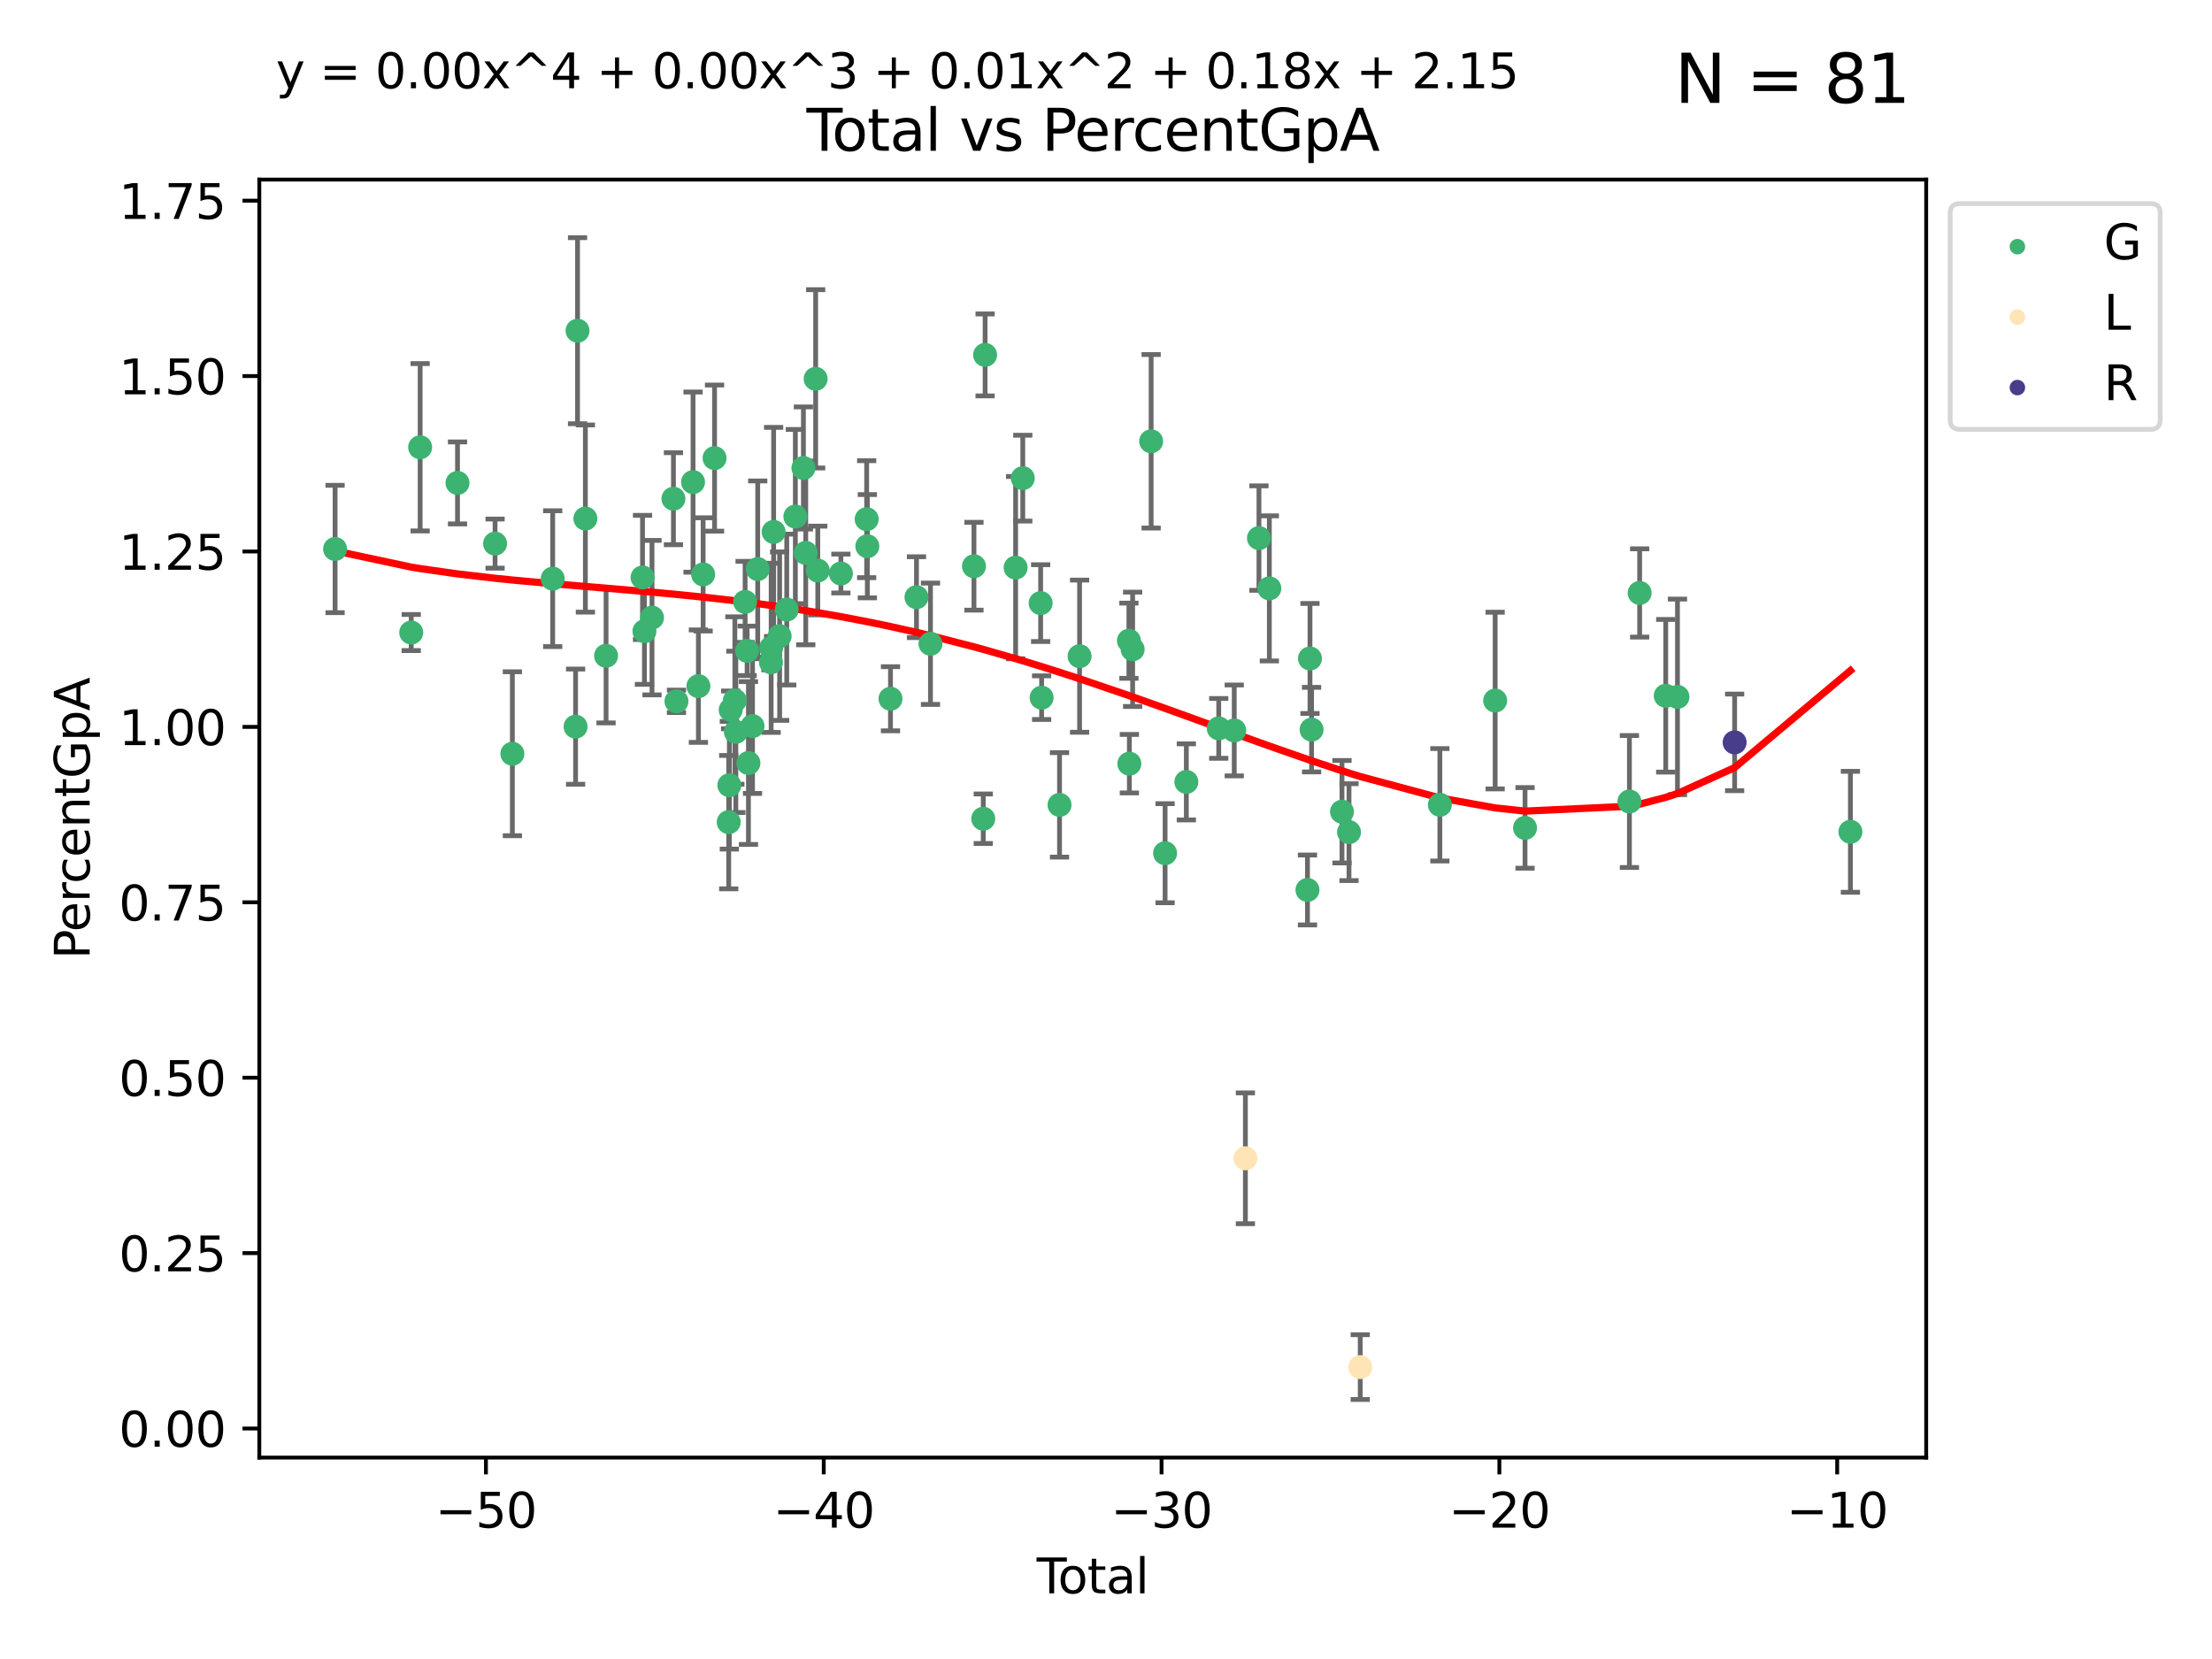 <?xml version="1.0" encoding="utf-8" standalone="no"?>
<!DOCTYPE svg PUBLIC "-//W3C//DTD SVG 1.1//EN"
  "http://www.w3.org/Graphics/SVG/1.1/DTD/svg11.dtd">
<svg xmlns:xlink="http://www.w3.org/1999/xlink" width="460.8pt" height="345.6pt" viewBox="0 0 460.8 345.6" xmlns="http://www.w3.org/2000/svg" version="1.1">
 <defs>
  <style type="text/css">*{stroke-linejoin: round; stroke-linecap: butt}</style>
 </defs>
 <g id="figure_1">
  <g id="patch_1">
   <path d="M 0 345.6 
L 460.8 345.6 
L 460.8 0 
L 0 0 
z
" style="fill: #ffffff"/>
  </g>
  <g id="axes_1">
   <g id="patch_2">
    <path d="M 54.02 303.64 
L 401.26 303.64 
L 401.26 37.411 
L 54.02 37.411 
z
" style="fill: #ffffff"/>
   </g>
   <g id="PathCollection_1">
    <defs>
     <path id="m59ac74cc42" d="M 0 1.118 
C 0.297 1.118 0.581 1 0.791 0.791 
C 1 0.581 1.118 0.297 1.118 0 
C 1.118 -0.297 1 -0.581 0.791 -0.791 
C 0.581 -1 0.297 -1.118 0 -1.118 
C -0.297 -1.118 -0.581 -1 -0.791 -0.791 
C -1 -0.581 -1.118 -0.297 -1.118 0 
C -1.118 0.297 -1 0.581 -0.791 0.791 
C -0.581 1 -0.297 1.118 0 1.118 
z
" style="stroke: #3cb371"/>
    </defs>
    <g clip-path="url(#p70ca74f9f7)">
     <use xlink:href="#m59ac74cc42" x="69.804" y="114.364" style="fill: #3cb371; stroke: #3cb371"/>
     <use xlink:href="#m59ac74cc42" x="85.667" y="131.767" style="fill: #3cb371; stroke: #3cb371"/>
     <use xlink:href="#m59ac74cc42" x="87.523" y="93.175" style="fill: #3cb371; stroke: #3cb371"/>
     <use xlink:href="#m59ac74cc42" x="95.307" y="100.603" style="fill: #3cb371; stroke: #3cb371"/>
     <use xlink:href="#m59ac74cc42" x="103.133" y="113.243" style="fill: #3cb371; stroke: #3cb371"/>
     <use xlink:href="#m59ac74cc42" x="106.735" y="157.018" style="fill: #3cb371; stroke: #3cb371"/>
     <use xlink:href="#m59ac74cc42" x="115.137" y="120.545" style="fill: #3cb371; stroke: #3cb371"/>
     <use xlink:href="#m59ac74cc42" x="119.906" y="151.375" style="fill: #3cb371; stroke: #3cb371"/>
     <use xlink:href="#m59ac74cc42" x="120.312" y="68.892" style="fill: #3cb371; stroke: #3cb371"/>
     <use xlink:href="#m59ac74cc42" x="121.946" y="108.026" style="fill: #3cb371; stroke: #3cb371"/>
     <use xlink:href="#m59ac74cc42" x="126.253" y="136.618" style="fill: #3cb371; stroke: #3cb371"/>
     <use xlink:href="#m59ac74cc42" x="133.851" y="120.292" style="fill: #3cb371; stroke: #3cb371"/>
     <use xlink:href="#m59ac74cc42" x="134.247" y="131.505" style="fill: #3cb371; stroke: #3cb371"/>
     <use xlink:href="#m59ac74cc42" x="135.824" y="128.666" style="fill: #3cb371; stroke: #3cb371"/>
     <use xlink:href="#m59ac74cc42" x="140.29" y="103.886" style="fill: #3cb371; stroke: #3cb371"/>
     <use xlink:href="#m59ac74cc42" x="140.92" y="146.1" style="fill: #3cb371; stroke: #3cb371"/>
     <use xlink:href="#m59ac74cc42" x="144.373" y="100.43" style="fill: #3cb371; stroke: #3cb371"/>
     <use xlink:href="#m59ac74cc42" x="145.49" y="142.935" style="fill: #3cb371; stroke: #3cb371"/>
     <use xlink:href="#m59ac74cc42" x="146.475" y="119.66" style="fill: #3cb371; stroke: #3cb371"/>
     <use xlink:href="#m59ac74cc42" x="148.855" y="95.429" style="fill: #3cb371; stroke: #3cb371"/>
     <use xlink:href="#m59ac74cc42" x="151.805" y="171.268" style="fill: #3cb371; stroke: #3cb371"/>
     <use xlink:href="#m59ac74cc42" x="151.934" y="163.577" style="fill: #3cb371; stroke: #3cb371"/>
     <use xlink:href="#m59ac74cc42" x="152.215" y="147.879" style="fill: #3cb371; stroke: #3cb371"/>
     <use xlink:href="#m59ac74cc42" x="153.082" y="145.926" style="fill: #3cb371; stroke: #3cb371"/>
     <use xlink:href="#m59ac74cc42" x="153.292" y="152.462" style="fill: #3cb371; stroke: #3cb371"/>
     <use xlink:href="#m59ac74cc42" x="155.22" y="125.384" style="fill: #3cb371; stroke: #3cb371"/>
     <use xlink:href="#m59ac74cc42" x="155.639" y="135.584" style="fill: #3cb371; stroke: #3cb371"/>
     <use xlink:href="#m59ac74cc42" x="155.914" y="158.951" style="fill: #3cb371; stroke: #3cb371"/>
     <use xlink:href="#m59ac74cc42" x="156.762" y="151.256" style="fill: #3cb371; stroke: #3cb371"/>
     <use xlink:href="#m59ac74cc42" x="157.848" y="118.546" style="fill: #3cb371; stroke: #3cb371"/>
     <use xlink:href="#m59ac74cc42" x="160.606" y="137.97" style="fill: #3cb371; stroke: #3cb371"/>
     <use xlink:href="#m59ac74cc42" x="160.645" y="134.958" style="fill: #3cb371; stroke: #3cb371"/>
     <use xlink:href="#m59ac74cc42" x="161.161" y="110.81" style="fill: #3cb371; stroke: #3cb371"/>
     <use xlink:href="#m59ac74cc42" x="162.412" y="132.522" style="fill: #3cb371; stroke: #3cb371"/>
     <use xlink:href="#m59ac74cc42" x="163.892" y="126.985" style="fill: #3cb371; stroke: #3cb371"/>
     <use xlink:href="#m59ac74cc42" x="165.688" y="107.609" style="fill: #3cb371; stroke: #3cb371"/>
     <use xlink:href="#m59ac74cc42" x="167.367" y="97.49" style="fill: #3cb371; stroke: #3cb371"/>
     <use xlink:href="#m59ac74cc42" x="167.85" y="115.179" style="fill: #3cb371; stroke: #3cb371"/>
     <use xlink:href="#m59ac74cc42" x="169.916" y="78.915" style="fill: #3cb371; stroke: #3cb371"/>
     <use xlink:href="#m59ac74cc42" x="170.359" y="118.852" style="fill: #3cb371; stroke: #3cb371"/>
     <use xlink:href="#m59ac74cc42" x="175.175" y="119.476" style="fill: #3cb371; stroke: #3cb371"/>
     <use xlink:href="#m59ac74cc42" x="180.543" y="108.156" style="fill: #3cb371; stroke: #3cb371"/>
     <use xlink:href="#m59ac74cc42" x="180.683" y="113.787" style="fill: #3cb371; stroke: #3cb371"/>
     <use xlink:href="#m59ac74cc42" x="185.505" y="145.564" style="fill: #3cb371; stroke: #3cb371"/>
     <use xlink:href="#m59ac74cc42" x="190.92" y="124.405" style="fill: #3cb371; stroke: #3cb371"/>
     <use xlink:href="#m59ac74cc42" x="193.837" y="134.105" style="fill: #3cb371; stroke: #3cb371"/>
     <use xlink:href="#m59ac74cc42" x="202.894" y="117.956" style="fill: #3cb371; stroke: #3cb371"/>
     <use xlink:href="#m59ac74cc42" x="204.831" y="170.555" style="fill: #3cb371; stroke: #3cb371"/>
     <use xlink:href="#m59ac74cc42" x="205.216" y="73.932" style="fill: #3cb371; stroke: #3cb371"/>
     <use xlink:href="#m59ac74cc42" x="211.571" y="118.244" style="fill: #3cb371; stroke: #3cb371"/>
     <use xlink:href="#m59ac74cc42" x="213.063" y="99.604" style="fill: #3cb371; stroke: #3cb371"/>
     <use xlink:href="#m59ac74cc42" x="216.785" y="125.638" style="fill: #3cb371; stroke: #3cb371"/>
     <use xlink:href="#m59ac74cc42" x="216.988" y="145.336" style="fill: #3cb371; stroke: #3cb371"/>
     <use xlink:href="#m59ac74cc42" x="220.719" y="167.671" style="fill: #3cb371; stroke: #3cb371"/>
     <use xlink:href="#m59ac74cc42" x="224.897" y="136.696" style="fill: #3cb371; stroke: #3cb371"/>
     <use xlink:href="#m59ac74cc42" x="235.173" y="133.469" style="fill: #3cb371; stroke: #3cb371"/>
     <use xlink:href="#m59ac74cc42" x="235.267" y="159.091" style="fill: #3cb371; stroke: #3cb371"/>
     <use xlink:href="#m59ac74cc42" x="235.949" y="135.265" style="fill: #3cb371; stroke: #3cb371"/>
     <use xlink:href="#m59ac74cc42" x="239.803" y="91.932" style="fill: #3cb371; stroke: #3cb371"/>
     <use xlink:href="#m59ac74cc42" x="242.709" y="177.738" style="fill: #3cb371; stroke: #3cb371"/>
     <use xlink:href="#m59ac74cc42" x="247.137" y="162.886" style="fill: #3cb371; stroke: #3cb371"/>
     <use xlink:href="#m59ac74cc42" x="253.884" y="151.739" style="fill: #3cb371; stroke: #3cb371"/>
     <use xlink:href="#m59ac74cc42" x="257.116" y="152.162" style="fill: #3cb371; stroke: #3cb371"/>
     <use xlink:href="#m59ac74cc42" x="262.263" y="112.093" style="fill: #3cb371; stroke: #3cb371"/>
     <use xlink:href="#m59ac74cc42" x="264.428" y="122.57" style="fill: #3cb371; stroke: #3cb371"/>
     <use xlink:href="#m59ac74cc42" x="272.371" y="185.395" style="fill: #3cb371; stroke: #3cb371"/>
     <use xlink:href="#m59ac74cc42" x="272.892" y="137.172" style="fill: #3cb371; stroke: #3cb371"/>
     <use xlink:href="#m59ac74cc42" x="273.227" y="151.995" style="fill: #3cb371; stroke: #3cb371"/>
     <use xlink:href="#m59ac74cc42" x="279.56" y="169.093" style="fill: #3cb371; stroke: #3cb371"/>
     <use xlink:href="#m59ac74cc42" x="281.021" y="173.352" style="fill: #3cb371; stroke: #3cb371"/>
     <use xlink:href="#m59ac74cc42" x="299.95" y="167.65" style="fill: #3cb371; stroke: #3cb371"/>
     <use xlink:href="#m59ac74cc42" x="311.47" y="145.941" style="fill: #3cb371; stroke: #3cb371"/>
     <use xlink:href="#m59ac74cc42" x="317.692" y="172.467" style="fill: #3cb371; stroke: #3cb371"/>
     <use xlink:href="#m59ac74cc42" x="339.438" y="166.969" style="fill: #3cb371; stroke: #3cb371"/>
     <use xlink:href="#m59ac74cc42" x="341.569" y="123.52" style="fill: #3cb371; stroke: #3cb371"/>
     <use xlink:href="#m59ac74cc42" x="347.001" y="144.943" style="fill: #3cb371; stroke: #3cb371"/>
     <use xlink:href="#m59ac74cc42" x="349.448" y="145.175" style="fill: #3cb371; stroke: #3cb371"/>
     <use xlink:href="#m59ac74cc42" x="385.476" y="173.28" style="fill: #3cb371; stroke: #3cb371"/>
    </g>
   </g>
   <g id="PathCollection_2">
    <defs>
     <path id="m57482ab9aa" d="M 0 1.118 
C 0.297 1.118 0.581 1 0.791 0.791 
C 1 0.581 1.118 0.297 1.118 0 
C 1.118 -0.297 1 -0.581 0.791 -0.791 
C 0.581 -1 0.297 -1.118 0 -1.118 
C -0.297 -1.118 -0.581 -1 -0.791 -0.791 
C -1 -0.581 -1.118 -0.297 -1.118 0 
C -1.118 0.297 -1 0.581 -0.791 0.791 
C -0.581 1 -0.297 1.118 0 1.118 
z
" style="stroke: #ffe4b5"/>
    </defs>
    <g clip-path="url(#p70ca74f9f7)">
     <use xlink:href="#m57482ab9aa" x="259.438" y="241.294" style="fill: #ffe4b5; stroke: #ffe4b5"/>
     <use xlink:href="#m57482ab9aa" x="283.36" y="284.792" style="fill: #ffe4b5; stroke: #ffe4b5"/>
    </g>
   </g>
   <g id="PathCollection_3">
    <defs>
     <path id="m02edb54e9f" d="M 0 1.118 
C 0.297 1.118 0.581 1 0.791 0.791 
C 1 0.581 1.118 0.297 1.118 0 
C 1.118 -0.297 1 -0.581 0.791 -0.791 
C 0.581 -1 0.297 -1.118 0 -1.118 
C -0.297 -1.118 -0.581 -1 -0.791 -0.791 
C -1 -0.581 -1.118 -0.297 -1.118 0 
C -1.118 0.297 -1 0.581 -0.791 0.791 
C -0.581 1 -0.297 1.118 0 1.118 
z
" style="stroke: #483d8b"/>
    </defs>
    <g clip-path="url(#p70ca74f9f7)">
     <use xlink:href="#m02edb54e9f" x="361.356" y="154.65" style="fill: #483d8b; stroke: #483d8b"/>
    </g>
   </g>
   <g id="matplotlib.axis_1">
    <g id="xtick_1">
     <g id="line2d_1">
      <defs>
       <path id="mcab2cc3e2f" d="M 0 0 
L 0 3.5 
" style="stroke: #000000; stroke-width: 0.8"/>
      </defs>
      <g>
       <use xlink:href="#mcab2cc3e2f" x="101.23" y="303.64" style="stroke: #000000; stroke-width: 0.8"/>
      </g>
     </g>
     <g id="text_1">
      <!-- −50 -->
      <g transform="translate(90.677 318.238)scale(0.1 -0.1)">
       <defs>
        <path id="DejaVuSans-2212" d="M 678 2272 
L 4684 2272 
L 4684 1741 
L 678 1741 
L 678 2272 
z
" transform="scale(0.016)"/>
        <path id="DejaVuSans-35" d="M 691 4666 
L 3169 4666 
L 3169 4134 
L 1269 4134 
L 1269 2991 
Q 1406 3038 1543 3061 
Q 1681 3084 1819 3084 
Q 2600 3084 3056 2656 
Q 3513 2228 3513 1497 
Q 3513 744 3044 326 
Q 2575 -91 1722 -91 
Q 1428 -91 1123 -41 
Q 819 9 494 109 
L 494 744 
Q 775 591 1075 516 
Q 1375 441 1709 441 
Q 2250 441 2565 725 
Q 2881 1009 2881 1497 
Q 2881 1984 2565 2268 
Q 2250 2553 1709 2553 
Q 1456 2553 1204 2497 
Q 953 2441 691 2322 
L 691 4666 
z
" transform="scale(0.016)"/>
        <path id="DejaVuSans-30" d="M 2034 4250 
Q 1547 4250 1301 3770 
Q 1056 3291 1056 2328 
Q 1056 1369 1301 889 
Q 1547 409 2034 409 
Q 2525 409 2770 889 
Q 3016 1369 3016 2328 
Q 3016 3291 2770 3770 
Q 2525 4250 2034 4250 
z
M 2034 4750 
Q 2819 4750 3233 4129 
Q 3647 3509 3647 2328 
Q 3647 1150 3233 529 
Q 2819 -91 2034 -91 
Q 1250 -91 836 529 
Q 422 1150 422 2328 
Q 422 3509 836 4129 
Q 1250 4750 2034 4750 
z
" transform="scale(0.016)"/>
       </defs>
       <use xlink:href="#DejaVuSans-2212"/>
       <use xlink:href="#DejaVuSans-35" x="83.789"/>
       <use xlink:href="#DejaVuSans-30" x="147.412"/>
      </g>
     </g>
    </g>
    <g id="xtick_2">
     <g id="line2d_2">
      <g>
       <use xlink:href="#mcab2cc3e2f" x="171.602" y="303.64" style="stroke: #000000; stroke-width: 0.8"/>
      </g>
     </g>
     <g id="text_2">
      <!-- −40 -->
      <g transform="translate(161.049 318.238)scale(0.1 -0.1)">
       <defs>
        <path id="DejaVuSans-34" d="M 2419 4116 
L 825 1625 
L 2419 1625 
L 2419 4116 
z
M 2253 4666 
L 3047 4666 
L 3047 1625 
L 3713 1625 
L 3713 1100 
L 3047 1100 
L 3047 0 
L 2419 0 
L 2419 1100 
L 313 1100 
L 313 1709 
L 2253 4666 
z
" transform="scale(0.016)"/>
       </defs>
       <use xlink:href="#DejaVuSans-2212"/>
       <use xlink:href="#DejaVuSans-34" x="83.789"/>
       <use xlink:href="#DejaVuSans-30" x="147.412"/>
      </g>
     </g>
    </g>
    <g id="xtick_3">
     <g id="line2d_3">
      <g>
       <use xlink:href="#mcab2cc3e2f" x="241.974" y="303.64" style="stroke: #000000; stroke-width: 0.8"/>
      </g>
     </g>
     <g id="text_3">
      <!-- −30 -->
      <g transform="translate(231.421 318.238)scale(0.1 -0.1)">
       <defs>
        <path id="DejaVuSans-33" d="M 2597 2516 
Q 3050 2419 3304 2112 
Q 3559 1806 3559 1356 
Q 3559 666 3084 287 
Q 2609 -91 1734 -91 
Q 1441 -91 1130 -33 
Q 819 25 488 141 
L 488 750 
Q 750 597 1062 519 
Q 1375 441 1716 441 
Q 2309 441 2620 675 
Q 2931 909 2931 1356 
Q 2931 1769 2642 2001 
Q 2353 2234 1838 2234 
L 1294 2234 
L 1294 2753 
L 1863 2753 
Q 2328 2753 2575 2939 
Q 2822 3125 2822 3475 
Q 2822 3834 2567 4026 
Q 2313 4219 1838 4219 
Q 1578 4219 1281 4162 
Q 984 4106 628 3988 
L 628 4550 
Q 988 4650 1302 4700 
Q 1616 4750 1894 4750 
Q 2613 4750 3031 4423 
Q 3450 4097 3450 3541 
Q 3450 3153 3228 2886 
Q 3006 2619 2597 2516 
z
" transform="scale(0.016)"/>
       </defs>
       <use xlink:href="#DejaVuSans-2212"/>
       <use xlink:href="#DejaVuSans-33" x="83.789"/>
       <use xlink:href="#DejaVuSans-30" x="147.412"/>
      </g>
     </g>
    </g>
    <g id="xtick_4">
     <g id="line2d_4">
      <g>
       <use xlink:href="#mcab2cc3e2f" x="312.346" y="303.64" style="stroke: #000000; stroke-width: 0.8"/>
      </g>
     </g>
     <g id="text_4">
      <!-- −20 -->
      <g transform="translate(301.794 318.238)scale(0.1 -0.1)">
       <defs>
        <path id="DejaVuSans-32" d="M 1228 531 
L 3431 531 
L 3431 0 
L 469 0 
L 469 531 
Q 828 903 1448 1529 
Q 2069 2156 2228 2338 
Q 2531 2678 2651 2914 
Q 2772 3150 2772 3378 
Q 2772 3750 2511 3984 
Q 2250 4219 1831 4219 
Q 1534 4219 1204 4116 
Q 875 4013 500 3803 
L 500 4441 
Q 881 4594 1212 4672 
Q 1544 4750 1819 4750 
Q 2544 4750 2975 4387 
Q 3406 4025 3406 3419 
Q 3406 3131 3298 2873 
Q 3191 2616 2906 2266 
Q 2828 2175 2409 1742 
Q 1991 1309 1228 531 
z
" transform="scale(0.016)"/>
       </defs>
       <use xlink:href="#DejaVuSans-2212"/>
       <use xlink:href="#DejaVuSans-32" x="83.789"/>
       <use xlink:href="#DejaVuSans-30" x="147.412"/>
      </g>
     </g>
    </g>
    <g id="xtick_5">
     <g id="line2d_5">
      <g>
       <use xlink:href="#mcab2cc3e2f" x="382.718" y="303.64" style="stroke: #000000; stroke-width: 0.8"/>
      </g>
     </g>
     <g id="text_5">
      <!-- −10 -->
      <g transform="translate(372.166 318.238)scale(0.1 -0.1)">
       <defs>
        <path id="DejaVuSans-31" d="M 794 531 
L 1825 531 
L 1825 4091 
L 703 3866 
L 703 4441 
L 1819 4666 
L 2450 4666 
L 2450 531 
L 3481 531 
L 3481 0 
L 794 0 
L 794 531 
z
" transform="scale(0.016)"/>
       </defs>
       <use xlink:href="#DejaVuSans-2212"/>
       <use xlink:href="#DejaVuSans-31" x="83.789"/>
       <use xlink:href="#DejaVuSans-30" x="147.412"/>
      </g>
     </g>
    </g>
    <g id="text_6">
     <!-- Total -->
     <g transform="translate(215.963 331.917)scale(0.1 -0.1)">
      <defs>
       <path id="DejaVuSans-54" d="M -19 4666 
L 3928 4666 
L 3928 4134 
L 2272 4134 
L 2272 0 
L 1638 0 
L 1638 4134 
L -19 4134 
L -19 4666 
z
" transform="scale(0.016)"/>
       <path id="DejaVuSans-6f" d="M 1959 3097 
Q 1497 3097 1228 2736 
Q 959 2375 959 1747 
Q 959 1119 1226 758 
Q 1494 397 1959 397 
Q 2419 397 2687 759 
Q 2956 1122 2956 1747 
Q 2956 2369 2687 2733 
Q 2419 3097 1959 3097 
z
M 1959 3584 
Q 2709 3584 3137 3096 
Q 3566 2609 3566 1747 
Q 3566 888 3137 398 
Q 2709 -91 1959 -91 
Q 1206 -91 779 398 
Q 353 888 353 1747 
Q 353 2609 779 3096 
Q 1206 3584 1959 3584 
z
" transform="scale(0.016)"/>
       <path id="DejaVuSans-74" d="M 1172 4494 
L 1172 3500 
L 2356 3500 
L 2356 3053 
L 1172 3053 
L 1172 1153 
Q 1172 725 1289 603 
Q 1406 481 1766 481 
L 2356 481 
L 2356 0 
L 1766 0 
Q 1100 0 847 248 
Q 594 497 594 1153 
L 594 3053 
L 172 3053 
L 172 3500 
L 594 3500 
L 594 4494 
L 1172 4494 
z
" transform="scale(0.016)"/>
       <path id="DejaVuSans-61" d="M 2194 1759 
Q 1497 1759 1228 1600 
Q 959 1441 959 1056 
Q 959 750 1161 570 
Q 1363 391 1709 391 
Q 2188 391 2477 730 
Q 2766 1069 2766 1631 
L 2766 1759 
L 2194 1759 
z
M 3341 1997 
L 3341 0 
L 2766 0 
L 2766 531 
Q 2569 213 2275 61 
Q 1981 -91 1556 -91 
Q 1019 -91 701 211 
Q 384 513 384 1019 
Q 384 1609 779 1909 
Q 1175 2209 1959 2209 
L 2766 2209 
L 2766 2266 
Q 2766 2663 2505 2880 
Q 2244 3097 1772 3097 
Q 1472 3097 1187 3025 
Q 903 2953 641 2809 
L 641 3341 
Q 956 3463 1253 3523 
Q 1550 3584 1831 3584 
Q 2591 3584 2966 3190 
Q 3341 2797 3341 1997 
z
" transform="scale(0.016)"/>
       <path id="DejaVuSans-6c" d="M 603 4863 
L 1178 4863 
L 1178 0 
L 603 0 
L 603 4863 
z
" transform="scale(0.016)"/>
      </defs>
      <use xlink:href="#DejaVuSans-54"/>
      <use xlink:href="#DejaVuSans-6f" x="44.084"/>
      <use xlink:href="#DejaVuSans-74" x="105.266"/>
      <use xlink:href="#DejaVuSans-61" x="144.475"/>
      <use xlink:href="#DejaVuSans-6c" x="205.754"/>
     </g>
    </g>
   </g>
   <g id="matplotlib.axis_2">
    <g id="ytick_1">
     <g id="line2d_6">
      <defs>
       <path id="m326da8eef9" d="M 0 0 
L -3.5 0 
" style="stroke: #000000; stroke-width: 0.8"/>
      </defs>
      <g>
       <use xlink:href="#m326da8eef9" x="54.02" y="297.587" style="stroke: #000000; stroke-width: 0.8"/>
      </g>
     </g>
     <g id="text_7">
      <!-- 0.00 -->
      <g transform="translate(24.754 301.386)scale(0.1 -0.1)">
       <defs>
        <path id="DejaVuSans-2e" d="M 684 794 
L 1344 794 
L 1344 0 
L 684 0 
L 684 794 
z
" transform="scale(0.016)"/>
       </defs>
       <use xlink:href="#DejaVuSans-30"/>
       <use xlink:href="#DejaVuSans-2e" x="63.623"/>
       <use xlink:href="#DejaVuSans-30" x="95.41"/>
       <use xlink:href="#DejaVuSans-30" x="159.033"/>
      </g>
     </g>
    </g>
    <g id="ytick_2">
     <g id="line2d_7">
      <g>
       <use xlink:href="#m326da8eef9" x="54.02" y="261.046" style="stroke: #000000; stroke-width: 0.8"/>
      </g>
     </g>
     <g id="text_8">
      <!-- 0.25 -->
      <g transform="translate(24.754 264.846)scale(0.1 -0.1)">
       <use xlink:href="#DejaVuSans-30"/>
       <use xlink:href="#DejaVuSans-2e" x="63.623"/>
       <use xlink:href="#DejaVuSans-32" x="95.41"/>
       <use xlink:href="#DejaVuSans-35" x="159.033"/>
      </g>
     </g>
    </g>
    <g id="ytick_3">
     <g id="line2d_8">
      <g>
       <use xlink:href="#m326da8eef9" x="54.02" y="224.506" style="stroke: #000000; stroke-width: 0.8"/>
      </g>
     </g>
     <g id="text_9">
      <!-- 0.50 -->
      <g transform="translate(24.754 228.305)scale(0.1 -0.1)">
       <use xlink:href="#DejaVuSans-30"/>
       <use xlink:href="#DejaVuSans-2e" x="63.623"/>
       <use xlink:href="#DejaVuSans-35" x="95.41"/>
       <use xlink:href="#DejaVuSans-30" x="159.033"/>
      </g>
     </g>
    </g>
    <g id="ytick_4">
     <g id="line2d_9">
      <g>
       <use xlink:href="#m326da8eef9" x="54.02" y="187.966" style="stroke: #000000; stroke-width: 0.8"/>
      </g>
     </g>
     <g id="text_10">
      <!-- 0.75 -->
      <g transform="translate(24.754 191.765)scale(0.1 -0.1)">
       <defs>
        <path id="DejaVuSans-37" d="M 525 4666 
L 3525 4666 
L 3525 4397 
L 1831 0 
L 1172 0 
L 2766 4134 
L 525 4134 
L 525 4666 
z
" transform="scale(0.016)"/>
       </defs>
       <use xlink:href="#DejaVuSans-30"/>
       <use xlink:href="#DejaVuSans-2e" x="63.623"/>
       <use xlink:href="#DejaVuSans-37" x="95.41"/>
       <use xlink:href="#DejaVuSans-35" x="159.033"/>
      </g>
     </g>
    </g>
    <g id="ytick_5">
     <g id="line2d_10">
      <g>
       <use xlink:href="#m326da8eef9" x="54.02" y="151.425" style="stroke: #000000; stroke-width: 0.8"/>
      </g>
     </g>
     <g id="text_11">
      <!-- 1.00 -->
      <g transform="translate(24.754 155.224)scale(0.1 -0.1)">
       <use xlink:href="#DejaVuSans-31"/>
       <use xlink:href="#DejaVuSans-2e" x="63.623"/>
       <use xlink:href="#DejaVuSans-30" x="95.41"/>
       <use xlink:href="#DejaVuSans-30" x="159.033"/>
      </g>
     </g>
    </g>
    <g id="ytick_6">
     <g id="line2d_11">
      <g>
       <use xlink:href="#m326da8eef9" x="54.02" y="114.885" style="stroke: #000000; stroke-width: 0.8"/>
      </g>
     </g>
     <g id="text_12">
      <!-- 1.25 -->
      <g transform="translate(24.754 118.684)scale(0.1 -0.1)">
       <use xlink:href="#DejaVuSans-31"/>
       <use xlink:href="#DejaVuSans-2e" x="63.623"/>
       <use xlink:href="#DejaVuSans-32" x="95.41"/>
       <use xlink:href="#DejaVuSans-35" x="159.033"/>
      </g>
     </g>
    </g>
    <g id="ytick_7">
     <g id="line2d_12">
      <g>
       <use xlink:href="#m326da8eef9" x="54.02" y="78.345" style="stroke: #000000; stroke-width: 0.8"/>
      </g>
     </g>
     <g id="text_13">
      <!-- 1.50 -->
      <g transform="translate(24.754 82.144)scale(0.1 -0.1)">
       <use xlink:href="#DejaVuSans-31"/>
       <use xlink:href="#DejaVuSans-2e" x="63.623"/>
       <use xlink:href="#DejaVuSans-35" x="95.41"/>
       <use xlink:href="#DejaVuSans-30" x="159.033"/>
      </g>
     </g>
    </g>
    <g id="ytick_8">
     <g id="line2d_13">
      <g>
       <use xlink:href="#m326da8eef9" x="54.02" y="41.804" style="stroke: #000000; stroke-width: 0.8"/>
      </g>
     </g>
     <g id="text_14">
      <!-- 1.75 -->
      <g transform="translate(24.754 45.603)scale(0.1 -0.1)">
       <use xlink:href="#DejaVuSans-31"/>
       <use xlink:href="#DejaVuSans-2e" x="63.623"/>
       <use xlink:href="#DejaVuSans-37" x="95.41"/>
       <use xlink:href="#DejaVuSans-35" x="159.033"/>
      </g>
     </g>
    </g>
    <g id="text_15">
     <!-- PercentGpA -->
     <g transform="translate(18.675 199.802)rotate(-90)scale(0.1 -0.1)">
      <defs>
       <path id="DejaVuSans-50" d="M 1259 4147 
L 1259 2394 
L 2053 2394 
Q 2494 2394 2734 2622 
Q 2975 2850 2975 3272 
Q 2975 3691 2734 3919 
Q 2494 4147 2053 4147 
L 1259 4147 
z
M 628 4666 
L 2053 4666 
Q 2838 4666 3239 4311 
Q 3641 3956 3641 3272 
Q 3641 2581 3239 2228 
Q 2838 1875 2053 1875 
L 1259 1875 
L 1259 0 
L 628 0 
L 628 4666 
z
" transform="scale(0.016)"/>
       <path id="DejaVuSans-65" d="M 3597 1894 
L 3597 1613 
L 953 1613 
Q 991 1019 1311 708 
Q 1631 397 2203 397 
Q 2534 397 2845 478 
Q 3156 559 3463 722 
L 3463 178 
Q 3153 47 2828 -22 
Q 2503 -91 2169 -91 
Q 1331 -91 842 396 
Q 353 884 353 1716 
Q 353 2575 817 3079 
Q 1281 3584 2069 3584 
Q 2775 3584 3186 3129 
Q 3597 2675 3597 1894 
z
M 3022 2063 
Q 3016 2534 2758 2815 
Q 2500 3097 2075 3097 
Q 1594 3097 1305 2825 
Q 1016 2553 972 2059 
L 3022 2063 
z
" transform="scale(0.016)"/>
       <path id="DejaVuSans-72" d="M 2631 2963 
Q 2534 3019 2420 3045 
Q 2306 3072 2169 3072 
Q 1681 3072 1420 2755 
Q 1159 2438 1159 1844 
L 1159 0 
L 581 0 
L 581 3500 
L 1159 3500 
L 1159 2956 
Q 1341 3275 1631 3429 
Q 1922 3584 2338 3584 
Q 2397 3584 2469 3576 
Q 2541 3569 2628 3553 
L 2631 2963 
z
" transform="scale(0.016)"/>
       <path id="DejaVuSans-63" d="M 3122 3366 
L 3122 2828 
Q 2878 2963 2633 3030 
Q 2388 3097 2138 3097 
Q 1578 3097 1268 2742 
Q 959 2388 959 1747 
Q 959 1106 1268 751 
Q 1578 397 2138 397 
Q 2388 397 2633 464 
Q 2878 531 3122 666 
L 3122 134 
Q 2881 22 2623 -34 
Q 2366 -91 2075 -91 
Q 1284 -91 818 406 
Q 353 903 353 1747 
Q 353 2603 823 3093 
Q 1294 3584 2113 3584 
Q 2378 3584 2631 3529 
Q 2884 3475 3122 3366 
z
" transform="scale(0.016)"/>
       <path id="DejaVuSans-6e" d="M 3513 2113 
L 3513 0 
L 2938 0 
L 2938 2094 
Q 2938 2591 2744 2837 
Q 2550 3084 2163 3084 
Q 1697 3084 1428 2787 
Q 1159 2491 1159 1978 
L 1159 0 
L 581 0 
L 581 3500 
L 1159 3500 
L 1159 2956 
Q 1366 3272 1645 3428 
Q 1925 3584 2291 3584 
Q 2894 3584 3203 3211 
Q 3513 2838 3513 2113 
z
" transform="scale(0.016)"/>
       <path id="DejaVuSans-47" d="M 3809 666 
L 3809 1919 
L 2778 1919 
L 2778 2438 
L 4434 2438 
L 4434 434 
Q 4069 175 3628 42 
Q 3188 -91 2688 -91 
Q 1594 -91 976 548 
Q 359 1188 359 2328 
Q 359 3472 976 4111 
Q 1594 4750 2688 4750 
Q 3144 4750 3555 4637 
Q 3966 4525 4313 4306 
L 4313 3634 
Q 3963 3931 3569 4081 
Q 3175 4231 2741 4231 
Q 1884 4231 1454 3753 
Q 1025 3275 1025 2328 
Q 1025 1384 1454 906 
Q 1884 428 2741 428 
Q 3075 428 3337 486 
Q 3600 544 3809 666 
z
" transform="scale(0.016)"/>
       <path id="DejaVuSans-70" d="M 1159 525 
L 1159 -1331 
L 581 -1331 
L 581 3500 
L 1159 3500 
L 1159 2969 
Q 1341 3281 1617 3432 
Q 1894 3584 2278 3584 
Q 2916 3584 3314 3078 
Q 3713 2572 3713 1747 
Q 3713 922 3314 415 
Q 2916 -91 2278 -91 
Q 1894 -91 1617 61 
Q 1341 213 1159 525 
z
M 3116 1747 
Q 3116 2381 2855 2742 
Q 2594 3103 2138 3103 
Q 1681 3103 1420 2742 
Q 1159 2381 1159 1747 
Q 1159 1113 1420 752 
Q 1681 391 2138 391 
Q 2594 391 2855 752 
Q 3116 1113 3116 1747 
z
" transform="scale(0.016)"/>
       <path id="DejaVuSans-41" d="M 2188 4044 
L 1331 1722 
L 3047 1722 
L 2188 4044 
z
M 1831 4666 
L 2547 4666 
L 4325 0 
L 3669 0 
L 3244 1197 
L 1141 1197 
L 716 0 
L 50 0 
L 1831 4666 
z
" transform="scale(0.016)"/>
      </defs>
      <use xlink:href="#DejaVuSans-50"/>
      <use xlink:href="#DejaVuSans-65" x="56.678"/>
      <use xlink:href="#DejaVuSans-72" x="118.201"/>
      <use xlink:href="#DejaVuSans-63" x="157.064"/>
      <use xlink:href="#DejaVuSans-65" x="212.045"/>
      <use xlink:href="#DejaVuSans-6e" x="273.568"/>
      <use xlink:href="#DejaVuSans-74" x="336.947"/>
      <use xlink:href="#DejaVuSans-47" x="376.156"/>
      <use xlink:href="#DejaVuSans-70" x="453.646"/>
      <use xlink:href="#DejaVuSans-41" x="517.123"/>
     </g>
    </g>
   </g>
   <g id="LineCollection_1">
    <path d="M 69.804 127.63 
L 69.804 101.099 
" clip-path="url(#p70ca74f9f7)" style="fill: none; stroke: #696969"/>
    <path d="M 85.667 135.524 
L 85.667 128.011 
" clip-path="url(#p70ca74f9f7)" style="fill: none; stroke: #696969"/>
    <path d="M 87.523 110.604 
L 87.523 75.745 
" clip-path="url(#p70ca74f9f7)" style="fill: none; stroke: #696969"/>
    <path d="M 95.307 109.142 
L 95.307 92.063 
" clip-path="url(#p70ca74f9f7)" style="fill: none; stroke: #696969"/>
    <path d="M 103.133 118.358 
L 103.133 108.129 
" clip-path="url(#p70ca74f9f7)" style="fill: none; stroke: #696969"/>
    <path d="M 106.735 174.097 
L 106.735 139.938 
" clip-path="url(#p70ca74f9f7)" style="fill: none; stroke: #696969"/>
    <path d="M 115.137 134.691 
L 115.137 106.4 
" clip-path="url(#p70ca74f9f7)" style="fill: none; stroke: #696969"/>
    <path d="M 119.906 163.374 
L 119.906 139.376 
" clip-path="url(#p70ca74f9f7)" style="fill: none; stroke: #696969"/>
    <path d="M 120.312 88.272 
L 120.312 49.513 
" clip-path="url(#p70ca74f9f7)" style="fill: none; stroke: #696969"/>
    <path d="M 121.946 127.522 
L 121.946 88.53 
" clip-path="url(#p70ca74f9f7)" style="fill: none; stroke: #696969"/>
    <path d="M 126.253 150.595 
L 126.253 122.641 
" clip-path="url(#p70ca74f9f7)" style="fill: none; stroke: #696969"/>
    <path d="M 133.851 133.231 
L 133.851 107.353 
" clip-path="url(#p70ca74f9f7)" style="fill: none; stroke: #696969"/>
    <path d="M 134.247 142.562 
L 134.247 120.448 
" clip-path="url(#p70ca74f9f7)" style="fill: none; stroke: #696969"/>
    <path d="M 135.824 144.756 
L 135.824 112.576 
" clip-path="url(#p70ca74f9f7)" style="fill: none; stroke: #696969"/>
    <path d="M 140.29 113.469 
L 140.29 94.302 
" clip-path="url(#p70ca74f9f7)" style="fill: none; stroke: #696969"/>
    <path d="M 140.92 148.435 
L 140.92 143.765 
" clip-path="url(#p70ca74f9f7)" style="fill: none; stroke: #696969"/>
    <path d="M 144.373 119.193 
L 144.373 81.667 
" clip-path="url(#p70ca74f9f7)" style="fill: none; stroke: #696969"/>
    <path d="M 145.49 154.647 
L 145.49 131.222 
" clip-path="url(#p70ca74f9f7)" style="fill: none; stroke: #696969"/>
    <path d="M 146.475 131.454 
L 146.475 107.865 
" clip-path="url(#p70ca74f9f7)" style="fill: none; stroke: #696969"/>
    <path d="M 148.855 110.646 
L 148.855 80.211 
" clip-path="url(#p70ca74f9f7)" style="fill: none; stroke: #696969"/>
    <path d="M 151.805 185.16 
L 151.805 157.377 
" clip-path="url(#p70ca74f9f7)" style="fill: none; stroke: #696969"/>
    <path d="M 151.934 176.883 
L 151.934 150.271 
" clip-path="url(#p70ca74f9f7)" style="fill: none; stroke: #696969"/>
    <path d="M 152.215 151.81 
L 152.215 143.948 
" clip-path="url(#p70ca74f9f7)" style="fill: none; stroke: #696969"/>
    <path d="M 153.082 163.366 
L 153.082 128.487 
" clip-path="url(#p70ca74f9f7)" style="fill: none; stroke: #696969"/>
    <path d="M 153.292 169.268 
L 153.292 135.656 
" clip-path="url(#p70ca74f9f7)" style="fill: none; stroke: #696969"/>
    <path d="M 155.22 133.829 
L 155.22 116.939 
" clip-path="url(#p70ca74f9f7)" style="fill: none; stroke: #696969"/>
    <path d="M 155.639 140.735 
L 155.639 130.433 
" clip-path="url(#p70ca74f9f7)" style="fill: none; stroke: #696969"/>
    <path d="M 155.914 175.906 
L 155.914 141.996 
" clip-path="url(#p70ca74f9f7)" style="fill: none; stroke: #696969"/>
    <path d="M 156.762 165.287 
L 156.762 137.225 
" clip-path="url(#p70ca74f9f7)" style="fill: none; stroke: #696969"/>
    <path d="M 157.848 136.904 
L 157.848 100.189 
" clip-path="url(#p70ca74f9f7)" style="fill: none; stroke: #696969"/>
    <path d="M 160.606 139.543 
L 160.606 136.397 
" clip-path="url(#p70ca74f9f7)" style="fill: none; stroke: #696969"/>
    <path d="M 160.645 152.576 
L 160.645 117.339 
" clip-path="url(#p70ca74f9f7)" style="fill: none; stroke: #696969"/>
    <path d="M 161.161 132.584 
L 161.161 89.036 
" clip-path="url(#p70ca74f9f7)" style="fill: none; stroke: #696969"/>
    <path d="M 162.412 150.064 
L 162.412 114.98 
" clip-path="url(#p70ca74f9f7)" style="fill: none; stroke: #696969"/>
    <path d="M 163.892 142.696 
L 163.892 111.274 
" clip-path="url(#p70ca74f9f7)" style="fill: none; stroke: #696969"/>
    <path d="M 165.688 125.754 
L 165.688 89.464 
" clip-path="url(#p70ca74f9f7)" style="fill: none; stroke: #696969"/>
    <path d="M 167.367 110.214 
L 167.367 84.765 
" clip-path="url(#p70ca74f9f7)" style="fill: none; stroke: #696969"/>
    <path d="M 167.85 134.322 
L 167.85 96.036 
" clip-path="url(#p70ca74f9f7)" style="fill: none; stroke: #696969"/>
    <path d="M 169.916 97.484 
L 169.916 60.345 
" clip-path="url(#p70ca74f9f7)" style="fill: none; stroke: #696969"/>
    <path d="M 170.359 128.095 
L 170.359 109.609 
" clip-path="url(#p70ca74f9f7)" style="fill: none; stroke: #696969"/>
    <path d="M 175.175 123.527 
L 175.175 115.425 
" clip-path="url(#p70ca74f9f7)" style="fill: none; stroke: #696969"/>
    <path d="M 180.543 120.335 
L 180.543 95.978 
" clip-path="url(#p70ca74f9f7)" style="fill: none; stroke: #696969"/>
    <path d="M 180.683 124.543 
L 180.683 103.032 
" clip-path="url(#p70ca74f9f7)" style="fill: none; stroke: #696969"/>
    <path d="M 185.505 152.243 
L 185.505 138.884 
" clip-path="url(#p70ca74f9f7)" style="fill: none; stroke: #696969"/>
    <path d="M 190.92 132.826 
L 190.92 115.984 
" clip-path="url(#p70ca74f9f7)" style="fill: none; stroke: #696969"/>
    <path d="M 193.837 146.744 
L 193.837 121.467 
" clip-path="url(#p70ca74f9f7)" style="fill: none; stroke: #696969"/>
    <path d="M 202.894 127.101 
L 202.894 108.811 
" clip-path="url(#p70ca74f9f7)" style="fill: none; stroke: #696969"/>
    <path d="M 204.831 175.715 
L 204.831 165.395 
" clip-path="url(#p70ca74f9f7)" style="fill: none; stroke: #696969"/>
    <path d="M 205.216 82.467 
L 205.216 65.398 
" clip-path="url(#p70ca74f9f7)" style="fill: none; stroke: #696969"/>
    <path d="M 211.571 137.226 
L 211.571 99.263 
" clip-path="url(#p70ca74f9f7)" style="fill: none; stroke: #696969"/>
    <path d="M 213.063 108.545 
L 213.063 90.664 
" clip-path="url(#p70ca74f9f7)" style="fill: none; stroke: #696969"/>
    <path d="M 216.785 133.639 
L 216.785 117.636 
" clip-path="url(#p70ca74f9f7)" style="fill: none; stroke: #696969"/>
    <path d="M 216.988 149.88 
L 216.988 140.791 
" clip-path="url(#p70ca74f9f7)" style="fill: none; stroke: #696969"/>
    <path d="M 220.719 178.552 
L 220.719 156.791 
" clip-path="url(#p70ca74f9f7)" style="fill: none; stroke: #696969"/>
    <path d="M 224.897 152.542 
L 224.897 120.849 
" clip-path="url(#p70ca74f9f7)" style="fill: none; stroke: #696969"/>
    <path d="M 235.173 141.302 
L 235.173 125.637 
" clip-path="url(#p70ca74f9f7)" style="fill: none; stroke: #696969"/>
    <path d="M 235.267 165.185 
L 235.267 152.997 
" clip-path="url(#p70ca74f9f7)" style="fill: none; stroke: #696969"/>
    <path d="M 235.949 147.175 
L 235.949 123.355 
" clip-path="url(#p70ca74f9f7)" style="fill: none; stroke: #696969"/>
    <path d="M 239.803 110.004 
L 239.803 73.86 
" clip-path="url(#p70ca74f9f7)" style="fill: none; stroke: #696969"/>
    <path d="M 242.709 188.062 
L 242.709 167.415 
" clip-path="url(#p70ca74f9f7)" style="fill: none; stroke: #696969"/>
    <path d="M 247.137 170.811 
L 247.137 154.961 
" clip-path="url(#p70ca74f9f7)" style="fill: none; stroke: #696969"/>
    <path d="M 253.884 157.969 
L 253.884 145.509 
" clip-path="url(#p70ca74f9f7)" style="fill: none; stroke: #696969"/>
    <path d="M 257.116 161.628 
L 257.116 142.696 
" clip-path="url(#p70ca74f9f7)" style="fill: none; stroke: #696969"/>
    <path d="M 262.263 122.975 
L 262.263 101.211 
" clip-path="url(#p70ca74f9f7)" style="fill: none; stroke: #696969"/>
    <path d="M 264.428 137.683 
L 264.428 107.457 
" clip-path="url(#p70ca74f9f7)" style="fill: none; stroke: #696969"/>
    <path d="M 272.371 192.677 
L 272.371 178.113 
" clip-path="url(#p70ca74f9f7)" style="fill: none; stroke: #696969"/>
    <path d="M 272.892 148.632 
L 272.892 125.712 
" clip-path="url(#p70ca74f9f7)" style="fill: none; stroke: #696969"/>
    <path d="M 273.227 160.809 
L 273.227 143.182 
" clip-path="url(#p70ca74f9f7)" style="fill: none; stroke: #696969"/>
    <path d="M 279.56 179.764 
L 279.56 158.422 
" clip-path="url(#p70ca74f9f7)" style="fill: none; stroke: #696969"/>
    <path d="M 281.021 183.437 
L 281.021 163.268 
" clip-path="url(#p70ca74f9f7)" style="fill: none; stroke: #696969"/>
    <path d="M 299.95 179.36 
L 299.95 155.939 
" clip-path="url(#p70ca74f9f7)" style="fill: none; stroke: #696969"/>
    <path d="M 311.47 164.347 
L 311.47 127.536 
" clip-path="url(#p70ca74f9f7)" style="fill: none; stroke: #696969"/>
    <path d="M 317.692 180.864 
L 317.692 164.069 
" clip-path="url(#p70ca74f9f7)" style="fill: none; stroke: #696969"/>
    <path d="M 339.438 180.717 
L 339.438 153.222 
" clip-path="url(#p70ca74f9f7)" style="fill: none; stroke: #696969"/>
    <path d="M 341.569 132.714 
L 341.569 114.327 
" clip-path="url(#p70ca74f9f7)" style="fill: none; stroke: #696969"/>
    <path d="M 347.001 160.847 
L 347.001 129.039 
" clip-path="url(#p70ca74f9f7)" style="fill: none; stroke: #696969"/>
    <path d="M 349.448 165.551 
L 349.448 124.8 
" clip-path="url(#p70ca74f9f7)" style="fill: none; stroke: #696969"/>
    <path d="M 385.476 185.878 
L 385.476 160.682 
" clip-path="url(#p70ca74f9f7)" style="fill: none; stroke: #696969"/>
   </g>
   <g id="line2d_14">
    <defs>
     <path id="md8b6a3ade1" d="M 2 0 
L -2 -0 
" style="stroke: #696969"/>
    </defs>
    <g clip-path="url(#p70ca74f9f7)">
     <use xlink:href="#md8b6a3ade1" x="69.804" y="127.63" style="fill: #696969; stroke: #696969"/>
     <use xlink:href="#md8b6a3ade1" x="85.667" y="135.524" style="fill: #696969; stroke: #696969"/>
     <use xlink:href="#md8b6a3ade1" x="87.523" y="110.604" style="fill: #696969; stroke: #696969"/>
     <use xlink:href="#md8b6a3ade1" x="95.307" y="109.142" style="fill: #696969; stroke: #696969"/>
     <use xlink:href="#md8b6a3ade1" x="103.133" y="118.358" style="fill: #696969; stroke: #696969"/>
     <use xlink:href="#md8b6a3ade1" x="106.735" y="174.097" style="fill: #696969; stroke: #696969"/>
     <use xlink:href="#md8b6a3ade1" x="115.137" y="134.691" style="fill: #696969; stroke: #696969"/>
     <use xlink:href="#md8b6a3ade1" x="119.906" y="163.374" style="fill: #696969; stroke: #696969"/>
     <use xlink:href="#md8b6a3ade1" x="120.312" y="88.272" style="fill: #696969; stroke: #696969"/>
     <use xlink:href="#md8b6a3ade1" x="121.946" y="127.522" style="fill: #696969; stroke: #696969"/>
     <use xlink:href="#md8b6a3ade1" x="126.253" y="150.595" style="fill: #696969; stroke: #696969"/>
     <use xlink:href="#md8b6a3ade1" x="133.851" y="133.231" style="fill: #696969; stroke: #696969"/>
     <use xlink:href="#md8b6a3ade1" x="134.247" y="142.562" style="fill: #696969; stroke: #696969"/>
     <use xlink:href="#md8b6a3ade1" x="135.824" y="144.756" style="fill: #696969; stroke: #696969"/>
     <use xlink:href="#md8b6a3ade1" x="140.29" y="113.469" style="fill: #696969; stroke: #696969"/>
     <use xlink:href="#md8b6a3ade1" x="140.92" y="148.435" style="fill: #696969; stroke: #696969"/>
     <use xlink:href="#md8b6a3ade1" x="144.373" y="119.193" style="fill: #696969; stroke: #696969"/>
     <use xlink:href="#md8b6a3ade1" x="145.49" y="154.647" style="fill: #696969; stroke: #696969"/>
     <use xlink:href="#md8b6a3ade1" x="146.475" y="131.454" style="fill: #696969; stroke: #696969"/>
     <use xlink:href="#md8b6a3ade1" x="148.855" y="110.646" style="fill: #696969; stroke: #696969"/>
     <use xlink:href="#md8b6a3ade1" x="151.805" y="185.16" style="fill: #696969; stroke: #696969"/>
     <use xlink:href="#md8b6a3ade1" x="151.934" y="176.883" style="fill: #696969; stroke: #696969"/>
     <use xlink:href="#md8b6a3ade1" x="152.215" y="151.81" style="fill: #696969; stroke: #696969"/>
     <use xlink:href="#md8b6a3ade1" x="153.082" y="163.366" style="fill: #696969; stroke: #696969"/>
     <use xlink:href="#md8b6a3ade1" x="153.292" y="169.268" style="fill: #696969; stroke: #696969"/>
     <use xlink:href="#md8b6a3ade1" x="155.22" y="133.829" style="fill: #696969; stroke: #696969"/>
     <use xlink:href="#md8b6a3ade1" x="155.639" y="140.735" style="fill: #696969; stroke: #696969"/>
     <use xlink:href="#md8b6a3ade1" x="155.914" y="175.906" style="fill: #696969; stroke: #696969"/>
     <use xlink:href="#md8b6a3ade1" x="156.762" y="165.287" style="fill: #696969; stroke: #696969"/>
     <use xlink:href="#md8b6a3ade1" x="157.848" y="136.904" style="fill: #696969; stroke: #696969"/>
     <use xlink:href="#md8b6a3ade1" x="160.606" y="139.543" style="fill: #696969; stroke: #696969"/>
     <use xlink:href="#md8b6a3ade1" x="160.645" y="152.576" style="fill: #696969; stroke: #696969"/>
     <use xlink:href="#md8b6a3ade1" x="161.161" y="132.584" style="fill: #696969; stroke: #696969"/>
     <use xlink:href="#md8b6a3ade1" x="162.412" y="150.064" style="fill: #696969; stroke: #696969"/>
     <use xlink:href="#md8b6a3ade1" x="163.892" y="142.696" style="fill: #696969; stroke: #696969"/>
     <use xlink:href="#md8b6a3ade1" x="165.688" y="125.754" style="fill: #696969; stroke: #696969"/>
     <use xlink:href="#md8b6a3ade1" x="167.367" y="110.214" style="fill: #696969; stroke: #696969"/>
     <use xlink:href="#md8b6a3ade1" x="167.85" y="134.322" style="fill: #696969; stroke: #696969"/>
     <use xlink:href="#md8b6a3ade1" x="169.916" y="97.484" style="fill: #696969; stroke: #696969"/>
     <use xlink:href="#md8b6a3ade1" x="170.359" y="128.095" style="fill: #696969; stroke: #696969"/>
     <use xlink:href="#md8b6a3ade1" x="175.175" y="123.527" style="fill: #696969; stroke: #696969"/>
     <use xlink:href="#md8b6a3ade1" x="180.543" y="120.335" style="fill: #696969; stroke: #696969"/>
     <use xlink:href="#md8b6a3ade1" x="180.683" y="124.543" style="fill: #696969; stroke: #696969"/>
     <use xlink:href="#md8b6a3ade1" x="185.505" y="152.243" style="fill: #696969; stroke: #696969"/>
     <use xlink:href="#md8b6a3ade1" x="190.92" y="132.826" style="fill: #696969; stroke: #696969"/>
     <use xlink:href="#md8b6a3ade1" x="193.837" y="146.744" style="fill: #696969; stroke: #696969"/>
     <use xlink:href="#md8b6a3ade1" x="202.894" y="127.101" style="fill: #696969; stroke: #696969"/>
     <use xlink:href="#md8b6a3ade1" x="204.831" y="175.715" style="fill: #696969; stroke: #696969"/>
     <use xlink:href="#md8b6a3ade1" x="205.216" y="82.467" style="fill: #696969; stroke: #696969"/>
     <use xlink:href="#md8b6a3ade1" x="211.571" y="137.226" style="fill: #696969; stroke: #696969"/>
     <use xlink:href="#md8b6a3ade1" x="213.063" y="108.545" style="fill: #696969; stroke: #696969"/>
     <use xlink:href="#md8b6a3ade1" x="216.785" y="133.639" style="fill: #696969; stroke: #696969"/>
     <use xlink:href="#md8b6a3ade1" x="216.988" y="149.88" style="fill: #696969; stroke: #696969"/>
     <use xlink:href="#md8b6a3ade1" x="220.719" y="178.552" style="fill: #696969; stroke: #696969"/>
     <use xlink:href="#md8b6a3ade1" x="224.897" y="152.542" style="fill: #696969; stroke: #696969"/>
     <use xlink:href="#md8b6a3ade1" x="235.173" y="141.302" style="fill: #696969; stroke: #696969"/>
     <use xlink:href="#md8b6a3ade1" x="235.267" y="165.185" style="fill: #696969; stroke: #696969"/>
     <use xlink:href="#md8b6a3ade1" x="235.949" y="147.175" style="fill: #696969; stroke: #696969"/>
     <use xlink:href="#md8b6a3ade1" x="239.803" y="110.004" style="fill: #696969; stroke: #696969"/>
     <use xlink:href="#md8b6a3ade1" x="242.709" y="188.062" style="fill: #696969; stroke: #696969"/>
     <use xlink:href="#md8b6a3ade1" x="247.137" y="170.811" style="fill: #696969; stroke: #696969"/>
     <use xlink:href="#md8b6a3ade1" x="253.884" y="157.969" style="fill: #696969; stroke: #696969"/>
     <use xlink:href="#md8b6a3ade1" x="257.116" y="161.628" style="fill: #696969; stroke: #696969"/>
     <use xlink:href="#md8b6a3ade1" x="262.263" y="122.975" style="fill: #696969; stroke: #696969"/>
     <use xlink:href="#md8b6a3ade1" x="264.428" y="137.683" style="fill: #696969; stroke: #696969"/>
     <use xlink:href="#md8b6a3ade1" x="272.371" y="192.677" style="fill: #696969; stroke: #696969"/>
     <use xlink:href="#md8b6a3ade1" x="272.892" y="148.632" style="fill: #696969; stroke: #696969"/>
     <use xlink:href="#md8b6a3ade1" x="273.227" y="160.809" style="fill: #696969; stroke: #696969"/>
     <use xlink:href="#md8b6a3ade1" x="279.56" y="179.764" style="fill: #696969; stroke: #696969"/>
     <use xlink:href="#md8b6a3ade1" x="281.021" y="183.437" style="fill: #696969; stroke: #696969"/>
     <use xlink:href="#md8b6a3ade1" x="299.95" y="179.36" style="fill: #696969; stroke: #696969"/>
     <use xlink:href="#md8b6a3ade1" x="311.47" y="164.347" style="fill: #696969; stroke: #696969"/>
     <use xlink:href="#md8b6a3ade1" x="317.692" y="180.864" style="fill: #696969; stroke: #696969"/>
     <use xlink:href="#md8b6a3ade1" x="339.438" y="180.717" style="fill: #696969; stroke: #696969"/>
     <use xlink:href="#md8b6a3ade1" x="341.569" y="132.714" style="fill: #696969; stroke: #696969"/>
     <use xlink:href="#md8b6a3ade1" x="347.001" y="160.847" style="fill: #696969; stroke: #696969"/>
     <use xlink:href="#md8b6a3ade1" x="349.448" y="165.551" style="fill: #696969; stroke: #696969"/>
     <use xlink:href="#md8b6a3ade1" x="385.476" y="185.878" style="fill: #696969; stroke: #696969"/>
    </g>
   </g>
   <g id="line2d_15">
    <g clip-path="url(#p70ca74f9f7)">
     <use xlink:href="#md8b6a3ade1" x="69.804" y="101.099" style="fill: #696969; stroke: #696969"/>
     <use xlink:href="#md8b6a3ade1" x="85.667" y="128.011" style="fill: #696969; stroke: #696969"/>
     <use xlink:href="#md8b6a3ade1" x="87.523" y="75.745" style="fill: #696969; stroke: #696969"/>
     <use xlink:href="#md8b6a3ade1" x="95.307" y="92.063" style="fill: #696969; stroke: #696969"/>
     <use xlink:href="#md8b6a3ade1" x="103.133" y="108.129" style="fill: #696969; stroke: #696969"/>
     <use xlink:href="#md8b6a3ade1" x="106.735" y="139.938" style="fill: #696969; stroke: #696969"/>
     <use xlink:href="#md8b6a3ade1" x="115.137" y="106.4" style="fill: #696969; stroke: #696969"/>
     <use xlink:href="#md8b6a3ade1" x="119.906" y="139.376" style="fill: #696969; stroke: #696969"/>
     <use xlink:href="#md8b6a3ade1" x="120.312" y="49.513" style="fill: #696969; stroke: #696969"/>
     <use xlink:href="#md8b6a3ade1" x="121.946" y="88.53" style="fill: #696969; stroke: #696969"/>
     <use xlink:href="#md8b6a3ade1" x="126.253" y="122.641" style="fill: #696969; stroke: #696969"/>
     <use xlink:href="#md8b6a3ade1" x="133.851" y="107.353" style="fill: #696969; stroke: #696969"/>
     <use xlink:href="#md8b6a3ade1" x="134.247" y="120.448" style="fill: #696969; stroke: #696969"/>
     <use xlink:href="#md8b6a3ade1" x="135.824" y="112.576" style="fill: #696969; stroke: #696969"/>
     <use xlink:href="#md8b6a3ade1" x="140.29" y="94.302" style="fill: #696969; stroke: #696969"/>
     <use xlink:href="#md8b6a3ade1" x="140.92" y="143.765" style="fill: #696969; stroke: #696969"/>
     <use xlink:href="#md8b6a3ade1" x="144.373" y="81.667" style="fill: #696969; stroke: #696969"/>
     <use xlink:href="#md8b6a3ade1" x="145.49" y="131.222" style="fill: #696969; stroke: #696969"/>
     <use xlink:href="#md8b6a3ade1" x="146.475" y="107.865" style="fill: #696969; stroke: #696969"/>
     <use xlink:href="#md8b6a3ade1" x="148.855" y="80.211" style="fill: #696969; stroke: #696969"/>
     <use xlink:href="#md8b6a3ade1" x="151.805" y="157.377" style="fill: #696969; stroke: #696969"/>
     <use xlink:href="#md8b6a3ade1" x="151.934" y="150.271" style="fill: #696969; stroke: #696969"/>
     <use xlink:href="#md8b6a3ade1" x="152.215" y="143.948" style="fill: #696969; stroke: #696969"/>
     <use xlink:href="#md8b6a3ade1" x="153.082" y="128.487" style="fill: #696969; stroke: #696969"/>
     <use xlink:href="#md8b6a3ade1" x="153.292" y="135.656" style="fill: #696969; stroke: #696969"/>
     <use xlink:href="#md8b6a3ade1" x="155.22" y="116.939" style="fill: #696969; stroke: #696969"/>
     <use xlink:href="#md8b6a3ade1" x="155.639" y="130.433" style="fill: #696969; stroke: #696969"/>
     <use xlink:href="#md8b6a3ade1" x="155.914" y="141.996" style="fill: #696969; stroke: #696969"/>
     <use xlink:href="#md8b6a3ade1" x="156.762" y="137.225" style="fill: #696969; stroke: #696969"/>
     <use xlink:href="#md8b6a3ade1" x="157.848" y="100.189" style="fill: #696969; stroke: #696969"/>
     <use xlink:href="#md8b6a3ade1" x="160.606" y="136.397" style="fill: #696969; stroke: #696969"/>
     <use xlink:href="#md8b6a3ade1" x="160.645" y="117.339" style="fill: #696969; stroke: #696969"/>
     <use xlink:href="#md8b6a3ade1" x="161.161" y="89.036" style="fill: #696969; stroke: #696969"/>
     <use xlink:href="#md8b6a3ade1" x="162.412" y="114.98" style="fill: #696969; stroke: #696969"/>
     <use xlink:href="#md8b6a3ade1" x="163.892" y="111.274" style="fill: #696969; stroke: #696969"/>
     <use xlink:href="#md8b6a3ade1" x="165.688" y="89.464" style="fill: #696969; stroke: #696969"/>
     <use xlink:href="#md8b6a3ade1" x="167.367" y="84.765" style="fill: #696969; stroke: #696969"/>
     <use xlink:href="#md8b6a3ade1" x="167.85" y="96.036" style="fill: #696969; stroke: #696969"/>
     <use xlink:href="#md8b6a3ade1" x="169.916" y="60.345" style="fill: #696969; stroke: #696969"/>
     <use xlink:href="#md8b6a3ade1" x="170.359" y="109.609" style="fill: #696969; stroke: #696969"/>
     <use xlink:href="#md8b6a3ade1" x="175.175" y="115.425" style="fill: #696969; stroke: #696969"/>
     <use xlink:href="#md8b6a3ade1" x="180.543" y="95.978" style="fill: #696969; stroke: #696969"/>
     <use xlink:href="#md8b6a3ade1" x="180.683" y="103.032" style="fill: #696969; stroke: #696969"/>
     <use xlink:href="#md8b6a3ade1" x="185.505" y="138.884" style="fill: #696969; stroke: #696969"/>
     <use xlink:href="#md8b6a3ade1" x="190.92" y="115.984" style="fill: #696969; stroke: #696969"/>
     <use xlink:href="#md8b6a3ade1" x="193.837" y="121.467" style="fill: #696969; stroke: #696969"/>
     <use xlink:href="#md8b6a3ade1" x="202.894" y="108.811" style="fill: #696969; stroke: #696969"/>
     <use xlink:href="#md8b6a3ade1" x="204.831" y="165.395" style="fill: #696969; stroke: #696969"/>
     <use xlink:href="#md8b6a3ade1" x="205.216" y="65.398" style="fill: #696969; stroke: #696969"/>
     <use xlink:href="#md8b6a3ade1" x="211.571" y="99.263" style="fill: #696969; stroke: #696969"/>
     <use xlink:href="#md8b6a3ade1" x="213.063" y="90.664" style="fill: #696969; stroke: #696969"/>
     <use xlink:href="#md8b6a3ade1" x="216.785" y="117.636" style="fill: #696969; stroke: #696969"/>
     <use xlink:href="#md8b6a3ade1" x="216.988" y="140.791" style="fill: #696969; stroke: #696969"/>
     <use xlink:href="#md8b6a3ade1" x="220.719" y="156.791" style="fill: #696969; stroke: #696969"/>
     <use xlink:href="#md8b6a3ade1" x="224.897" y="120.849" style="fill: #696969; stroke: #696969"/>
     <use xlink:href="#md8b6a3ade1" x="235.173" y="125.637" style="fill: #696969; stroke: #696969"/>
     <use xlink:href="#md8b6a3ade1" x="235.267" y="152.997" style="fill: #696969; stroke: #696969"/>
     <use xlink:href="#md8b6a3ade1" x="235.949" y="123.355" style="fill: #696969; stroke: #696969"/>
     <use xlink:href="#md8b6a3ade1" x="239.803" y="73.86" style="fill: #696969; stroke: #696969"/>
     <use xlink:href="#md8b6a3ade1" x="242.709" y="167.415" style="fill: #696969; stroke: #696969"/>
     <use xlink:href="#md8b6a3ade1" x="247.137" y="154.961" style="fill: #696969; stroke: #696969"/>
     <use xlink:href="#md8b6a3ade1" x="253.884" y="145.509" style="fill: #696969; stroke: #696969"/>
     <use xlink:href="#md8b6a3ade1" x="257.116" y="142.696" style="fill: #696969; stroke: #696969"/>
     <use xlink:href="#md8b6a3ade1" x="262.263" y="101.211" style="fill: #696969; stroke: #696969"/>
     <use xlink:href="#md8b6a3ade1" x="264.428" y="107.457" style="fill: #696969; stroke: #696969"/>
     <use xlink:href="#md8b6a3ade1" x="272.371" y="178.113" style="fill: #696969; stroke: #696969"/>
     <use xlink:href="#md8b6a3ade1" x="272.892" y="125.712" style="fill: #696969; stroke: #696969"/>
     <use xlink:href="#md8b6a3ade1" x="273.227" y="143.182" style="fill: #696969; stroke: #696969"/>
     <use xlink:href="#md8b6a3ade1" x="279.56" y="158.422" style="fill: #696969; stroke: #696969"/>
     <use xlink:href="#md8b6a3ade1" x="281.021" y="163.268" style="fill: #696969; stroke: #696969"/>
     <use xlink:href="#md8b6a3ade1" x="299.95" y="155.939" style="fill: #696969; stroke: #696969"/>
     <use xlink:href="#md8b6a3ade1" x="311.47" y="127.536" style="fill: #696969; stroke: #696969"/>
     <use xlink:href="#md8b6a3ade1" x="317.692" y="164.069" style="fill: #696969; stroke: #696969"/>
     <use xlink:href="#md8b6a3ade1" x="339.438" y="153.222" style="fill: #696969; stroke: #696969"/>
     <use xlink:href="#md8b6a3ade1" x="341.569" y="114.327" style="fill: #696969; stroke: #696969"/>
     <use xlink:href="#md8b6a3ade1" x="347.001" y="129.039" style="fill: #696969; stroke: #696969"/>
     <use xlink:href="#md8b6a3ade1" x="349.448" y="124.8" style="fill: #696969; stroke: #696969"/>
     <use xlink:href="#md8b6a3ade1" x="385.476" y="160.682" style="fill: #696969; stroke: #696969"/>
    </g>
   </g>
   <g id="LineCollection_2">
    <path d="M 259.438 254.925 
L 259.438 227.662 
" clip-path="url(#p70ca74f9f7)" style="fill: none; stroke: #696969"/>
    <path d="M 283.36 291.539 
L 283.36 278.046 
" clip-path="url(#p70ca74f9f7)" style="fill: none; stroke: #696969"/>
   </g>
   <g id="line2d_16">
    <g clip-path="url(#p70ca74f9f7)">
     <use xlink:href="#md8b6a3ade1" x="259.438" y="254.925" style="fill: #696969; stroke: #696969"/>
     <use xlink:href="#md8b6a3ade1" x="283.36" y="291.539" style="fill: #696969; stroke: #696969"/>
    </g>
   </g>
   <g id="line2d_17">
    <g clip-path="url(#p70ca74f9f7)">
     <use xlink:href="#md8b6a3ade1" x="259.438" y="227.662" style="fill: #696969; stroke: #696969"/>
     <use xlink:href="#md8b6a3ade1" x="283.36" y="278.046" style="fill: #696969; stroke: #696969"/>
    </g>
   </g>
   <g id="LineCollection_3">
    <path d="M 361.356 164.715 
L 361.356 144.585 
" clip-path="url(#p70ca74f9f7)" style="fill: none; stroke: #696969"/>
   </g>
   <g id="line2d_18">
    <g clip-path="url(#p70ca74f9f7)">
     <use xlink:href="#md8b6a3ade1" x="361.356" y="164.715" style="fill: #696969; stroke: #696969"/>
    </g>
   </g>
   <g id="line2d_19">
    <g clip-path="url(#p70ca74f9f7)">
     <use xlink:href="#md8b6a3ade1" x="361.356" y="144.585" style="fill: #696969; stroke: #696969"/>
    </g>
   </g>
   <g id="line2d_20">
    <path d="M 69.804 114.758 
L 85.667 118.141 
L 87.523 118.443 
L 95.307 119.553 
L 103.133 120.46 
L 106.735 120.826 
L 115.137 121.593 
L 119.906 121.998 
L 120.312 122.031 
L 121.946 122.167 
L 126.253 122.525 
L 133.851 123.174 
L 134.247 123.209 
L 135.824 123.351 
L 140.29 123.767 
L 140.92 123.828 
L 144.373 124.174 
L 145.49 124.29 
L 146.475 124.394 
L 148.855 124.654 
L 151.805 124.993 
L 151.934 125.008 
L 152.215 125.041 
L 153.082 125.145 
L 153.292 125.171 
L 155.22 125.409 
L 155.639 125.462 
L 155.914 125.497 
L 156.762 125.606 
L 157.848 125.749 
L 160.606 126.124 
L 160.645 126.129 
L 161.161 126.202 
L 162.412 126.38 
L 163.892 126.597 
L 165.688 126.869 
L 167.367 127.131 
L 167.85 127.208 
L 169.916 127.545 
L 170.359 127.619 
L 175.175 128.461 
L 180.543 129.486 
L 180.683 129.514 
L 185.505 130.515 
L 190.92 131.729 
L 193.837 132.422 
L 202.894 134.748 
L 204.831 135.279 
L 205.216 135.386 
L 211.571 137.213 
L 213.063 137.659 
L 216.785 138.797 
L 216.988 138.86 
L 220.719 140.04 
L 224.897 141.4 
L 235.173 144.898 
L 235.267 144.931 
L 235.949 145.169 
L 239.803 146.53 
L 242.709 147.568 
L 247.137 149.163 
L 253.884 151.611 
L 257.116 152.783 
L 259.438 153.622 
L 262.263 154.638 
L 264.428 155.41 
L 272.371 158.183 
L 272.892 158.36 
L 273.227 158.474 
L 279.56 160.568 
L 281.021 161.034 
L 283.36 161.763 
L 299.95 166.219 
L 311.47 168.3 
L 317.692 168.965 
L 339.438 167.956 
L 341.569 167.523 
L 347.001 166.103 
L 349.448 165.307 
L 361.356 159.905 
L 385.476 139.695 
" clip-path="url(#p70ca74f9f7)" style="fill: none; stroke: #ff0000; stroke-width: 1.5; stroke-linecap: square"/>
   </g>
   <g id="line2d_21">
    <defs>
     <path id="m216197111c" d="M 0 2 
C 0.53 2 1.039 1.789 1.414 1.414 
C 1.789 1.039 2 0.53 2 0 
C 2 -0.53 1.789 -1.039 1.414 -1.414 
C 1.039 -1.789 0.53 -2 0 -2 
C -0.53 -2 -1.039 -1.789 -1.414 -1.414 
C -1.789 -1.039 -2 -0.53 -2 0 
C -2 0.53 -1.789 1.039 -1.414 1.414 
C -1.039 1.789 -0.53 2 0 2 
z
" style="stroke: #3cb371"/>
    </defs>
    <g clip-path="url(#p70ca74f9f7)">
     <use xlink:href="#m216197111c" x="69.804" y="114.364" style="fill: #3cb371; stroke: #3cb371"/>
     <use xlink:href="#m216197111c" x="85.667" y="131.767" style="fill: #3cb371; stroke: #3cb371"/>
     <use xlink:href="#m216197111c" x="87.523" y="93.175" style="fill: #3cb371; stroke: #3cb371"/>
     <use xlink:href="#m216197111c" x="95.307" y="100.603" style="fill: #3cb371; stroke: #3cb371"/>
     <use xlink:href="#m216197111c" x="103.133" y="113.243" style="fill: #3cb371; stroke: #3cb371"/>
     <use xlink:href="#m216197111c" x="106.735" y="157.018" style="fill: #3cb371; stroke: #3cb371"/>
     <use xlink:href="#m216197111c" x="115.137" y="120.545" style="fill: #3cb371; stroke: #3cb371"/>
     <use xlink:href="#m216197111c" x="119.906" y="151.375" style="fill: #3cb371; stroke: #3cb371"/>
     <use xlink:href="#m216197111c" x="120.312" y="68.892" style="fill: #3cb371; stroke: #3cb371"/>
     <use xlink:href="#m216197111c" x="121.946" y="108.026" style="fill: #3cb371; stroke: #3cb371"/>
     <use xlink:href="#m216197111c" x="126.253" y="136.618" style="fill: #3cb371; stroke: #3cb371"/>
     <use xlink:href="#m216197111c" x="133.851" y="120.292" style="fill: #3cb371; stroke: #3cb371"/>
     <use xlink:href="#m216197111c" x="134.247" y="131.505" style="fill: #3cb371; stroke: #3cb371"/>
     <use xlink:href="#m216197111c" x="135.824" y="128.666" style="fill: #3cb371; stroke: #3cb371"/>
     <use xlink:href="#m216197111c" x="140.29" y="103.886" style="fill: #3cb371; stroke: #3cb371"/>
     <use xlink:href="#m216197111c" x="140.92" y="146.1" style="fill: #3cb371; stroke: #3cb371"/>
     <use xlink:href="#m216197111c" x="144.373" y="100.43" style="fill: #3cb371; stroke: #3cb371"/>
     <use xlink:href="#m216197111c" x="145.49" y="142.935" style="fill: #3cb371; stroke: #3cb371"/>
     <use xlink:href="#m216197111c" x="146.475" y="119.66" style="fill: #3cb371; stroke: #3cb371"/>
     <use xlink:href="#m216197111c" x="148.855" y="95.429" style="fill: #3cb371; stroke: #3cb371"/>
     <use xlink:href="#m216197111c" x="151.805" y="171.268" style="fill: #3cb371; stroke: #3cb371"/>
     <use xlink:href="#m216197111c" x="151.934" y="163.577" style="fill: #3cb371; stroke: #3cb371"/>
     <use xlink:href="#m216197111c" x="152.215" y="147.879" style="fill: #3cb371; stroke: #3cb371"/>
     <use xlink:href="#m216197111c" x="153.082" y="145.926" style="fill: #3cb371; stroke: #3cb371"/>
     <use xlink:href="#m216197111c" x="153.292" y="152.462" style="fill: #3cb371; stroke: #3cb371"/>
     <use xlink:href="#m216197111c" x="155.22" y="125.384" style="fill: #3cb371; stroke: #3cb371"/>
     <use xlink:href="#m216197111c" x="155.639" y="135.584" style="fill: #3cb371; stroke: #3cb371"/>
     <use xlink:href="#m216197111c" x="155.914" y="158.951" style="fill: #3cb371; stroke: #3cb371"/>
     <use xlink:href="#m216197111c" x="156.762" y="151.256" style="fill: #3cb371; stroke: #3cb371"/>
     <use xlink:href="#m216197111c" x="157.848" y="118.546" style="fill: #3cb371; stroke: #3cb371"/>
     <use xlink:href="#m216197111c" x="160.606" y="137.97" style="fill: #3cb371; stroke: #3cb371"/>
     <use xlink:href="#m216197111c" x="160.645" y="134.958" style="fill: #3cb371; stroke: #3cb371"/>
     <use xlink:href="#m216197111c" x="161.161" y="110.81" style="fill: #3cb371; stroke: #3cb371"/>
     <use xlink:href="#m216197111c" x="162.412" y="132.522" style="fill: #3cb371; stroke: #3cb371"/>
     <use xlink:href="#m216197111c" x="163.892" y="126.985" style="fill: #3cb371; stroke: #3cb371"/>
     <use xlink:href="#m216197111c" x="165.688" y="107.609" style="fill: #3cb371; stroke: #3cb371"/>
     <use xlink:href="#m216197111c" x="167.367" y="97.49" style="fill: #3cb371; stroke: #3cb371"/>
     <use xlink:href="#m216197111c" x="167.85" y="115.179" style="fill: #3cb371; stroke: #3cb371"/>
     <use xlink:href="#m216197111c" x="169.916" y="78.915" style="fill: #3cb371; stroke: #3cb371"/>
     <use xlink:href="#m216197111c" x="170.359" y="118.852" style="fill: #3cb371; stroke: #3cb371"/>
     <use xlink:href="#m216197111c" x="175.175" y="119.476" style="fill: #3cb371; stroke: #3cb371"/>
     <use xlink:href="#m216197111c" x="180.543" y="108.156" style="fill: #3cb371; stroke: #3cb371"/>
     <use xlink:href="#m216197111c" x="180.683" y="113.787" style="fill: #3cb371; stroke: #3cb371"/>
     <use xlink:href="#m216197111c" x="185.505" y="145.564" style="fill: #3cb371; stroke: #3cb371"/>
     <use xlink:href="#m216197111c" x="190.92" y="124.405" style="fill: #3cb371; stroke: #3cb371"/>
     <use xlink:href="#m216197111c" x="193.837" y="134.105" style="fill: #3cb371; stroke: #3cb371"/>
     <use xlink:href="#m216197111c" x="202.894" y="117.956" style="fill: #3cb371; stroke: #3cb371"/>
     <use xlink:href="#m216197111c" x="204.831" y="170.555" style="fill: #3cb371; stroke: #3cb371"/>
     <use xlink:href="#m216197111c" x="205.216" y="73.932" style="fill: #3cb371; stroke: #3cb371"/>
     <use xlink:href="#m216197111c" x="211.571" y="118.244" style="fill: #3cb371; stroke: #3cb371"/>
     <use xlink:href="#m216197111c" x="213.063" y="99.604" style="fill: #3cb371; stroke: #3cb371"/>
     <use xlink:href="#m216197111c" x="216.785" y="125.638" style="fill: #3cb371; stroke: #3cb371"/>
     <use xlink:href="#m216197111c" x="216.988" y="145.336" style="fill: #3cb371; stroke: #3cb371"/>
     <use xlink:href="#m216197111c" x="220.719" y="167.671" style="fill: #3cb371; stroke: #3cb371"/>
     <use xlink:href="#m216197111c" x="224.897" y="136.696" style="fill: #3cb371; stroke: #3cb371"/>
     <use xlink:href="#m216197111c" x="235.173" y="133.469" style="fill: #3cb371; stroke: #3cb371"/>
     <use xlink:href="#m216197111c" x="235.267" y="159.091" style="fill: #3cb371; stroke: #3cb371"/>
     <use xlink:href="#m216197111c" x="235.949" y="135.265" style="fill: #3cb371; stroke: #3cb371"/>
     <use xlink:href="#m216197111c" x="239.803" y="91.932" style="fill: #3cb371; stroke: #3cb371"/>
     <use xlink:href="#m216197111c" x="242.709" y="177.738" style="fill: #3cb371; stroke: #3cb371"/>
     <use xlink:href="#m216197111c" x="247.137" y="162.886" style="fill: #3cb371; stroke: #3cb371"/>
     <use xlink:href="#m216197111c" x="253.884" y="151.739" style="fill: #3cb371; stroke: #3cb371"/>
     <use xlink:href="#m216197111c" x="257.116" y="152.162" style="fill: #3cb371; stroke: #3cb371"/>
     <use xlink:href="#m216197111c" x="262.263" y="112.093" style="fill: #3cb371; stroke: #3cb371"/>
     <use xlink:href="#m216197111c" x="264.428" y="122.57" style="fill: #3cb371; stroke: #3cb371"/>
     <use xlink:href="#m216197111c" x="272.371" y="185.395" style="fill: #3cb371; stroke: #3cb371"/>
     <use xlink:href="#m216197111c" x="272.892" y="137.172" style="fill: #3cb371; stroke: #3cb371"/>
     <use xlink:href="#m216197111c" x="273.227" y="151.995" style="fill: #3cb371; stroke: #3cb371"/>
     <use xlink:href="#m216197111c" x="279.56" y="169.093" style="fill: #3cb371; stroke: #3cb371"/>
     <use xlink:href="#m216197111c" x="281.021" y="173.352" style="fill: #3cb371; stroke: #3cb371"/>
     <use xlink:href="#m216197111c" x="299.95" y="167.65" style="fill: #3cb371; stroke: #3cb371"/>
     <use xlink:href="#m216197111c" x="311.47" y="145.941" style="fill: #3cb371; stroke: #3cb371"/>
     <use xlink:href="#m216197111c" x="317.692" y="172.467" style="fill: #3cb371; stroke: #3cb371"/>
     <use xlink:href="#m216197111c" x="339.438" y="166.969" style="fill: #3cb371; stroke: #3cb371"/>
     <use xlink:href="#m216197111c" x="341.569" y="123.52" style="fill: #3cb371; stroke: #3cb371"/>
     <use xlink:href="#m216197111c" x="347.001" y="144.943" style="fill: #3cb371; stroke: #3cb371"/>
     <use xlink:href="#m216197111c" x="349.448" y="145.175" style="fill: #3cb371; stroke: #3cb371"/>
     <use xlink:href="#m216197111c" x="385.476" y="173.28" style="fill: #3cb371; stroke: #3cb371"/>
    </g>
   </g>
   <g id="line2d_22">
    <defs>
     <path id="m7d4b90a321" d="M 0 2 
C 0.53 2 1.039 1.789 1.414 1.414 
C 1.789 1.039 2 0.53 2 0 
C 2 -0.53 1.789 -1.039 1.414 -1.414 
C 1.039 -1.789 0.53 -2 0 -2 
C -0.53 -2 -1.039 -1.789 -1.414 -1.414 
C -1.789 -1.039 -2 -0.53 -2 0 
C -2 0.53 -1.789 1.039 -1.414 1.414 
C -1.039 1.789 -0.53 2 0 2 
z
" style="stroke: #ffe4b5"/>
    </defs>
    <g clip-path="url(#p70ca74f9f7)">
     <use xlink:href="#m7d4b90a321" x="259.438" y="241.294" style="fill: #ffe4b5; stroke: #ffe4b5"/>
     <use xlink:href="#m7d4b90a321" x="283.36" y="284.792" style="fill: #ffe4b5; stroke: #ffe4b5"/>
    </g>
   </g>
   <g id="line2d_23">
    <defs>
     <path id="me1db1a7b14" d="M 0 2 
C 0.53 2 1.039 1.789 1.414 1.414 
C 1.789 1.039 2 0.53 2 0 
C 2 -0.53 1.789 -1.039 1.414 -1.414 
C 1.039 -1.789 0.53 -2 0 -2 
C -0.53 -2 -1.039 -1.789 -1.414 -1.414 
C -1.789 -1.039 -2 -0.53 -2 0 
C -2 0.53 -1.789 1.039 -1.414 1.414 
C -1.039 1.789 -0.53 2 0 2 
z
" style="stroke: #483d8b"/>
    </defs>
    <g clip-path="url(#p70ca74f9f7)">
     <use xlink:href="#me1db1a7b14" x="361.356" y="154.65" style="fill: #483d8b; stroke: #483d8b"/>
    </g>
   </g>
   <g id="patch_3">
    <path d="M 54.02 303.64 
L 54.02 37.411 
" style="fill: none; stroke: #000000; stroke-width: 0.8; stroke-linejoin: miter; stroke-linecap: square"/>
   </g>
   <g id="patch_4">
    <path d="M 401.26 303.64 
L 401.26 37.411 
" style="fill: none; stroke: #000000; stroke-width: 0.8; stroke-linejoin: miter; stroke-linecap: square"/>
   </g>
   <g id="patch_5">
    <path d="M 54.02 303.64 
L 401.26 303.64 
" style="fill: none; stroke: #000000; stroke-width: 0.8; stroke-linejoin: miter; stroke-linecap: square"/>
   </g>
   <g id="patch_6">
    <path d="M 54.02 37.411 
L 401.26 37.411 
" style="fill: none; stroke: #000000; stroke-width: 0.8; stroke-linejoin: miter; stroke-linecap: square"/>
   </g>
   <g id="text_16">
    <!-- N = 81 -->
    <g transform="translate(348.869 21.426)scale(0.14 -0.14)">
     <defs>
      <path id="DejaVuSans-4e" d="M 628 4666 
L 1478 4666 
L 3547 763 
L 3547 4666 
L 4159 4666 
L 4159 0 
L 3309 0 
L 1241 3903 
L 1241 0 
L 628 0 
L 628 4666 
z
" transform="scale(0.016)"/>
      <path id="DejaVuSans-20" transform="scale(0.016)"/>
      <path id="DejaVuSans-3d" d="M 678 2906 
L 4684 2906 
L 4684 2381 
L 678 2381 
L 678 2906 
z
M 678 1631 
L 4684 1631 
L 4684 1100 
L 678 1100 
L 678 1631 
z
" transform="scale(0.016)"/>
      <path id="DejaVuSans-38" d="M 2034 2216 
Q 1584 2216 1326 1975 
Q 1069 1734 1069 1313 
Q 1069 891 1326 650 
Q 1584 409 2034 409 
Q 2484 409 2743 651 
Q 3003 894 3003 1313 
Q 3003 1734 2745 1975 
Q 2488 2216 2034 2216 
z
M 1403 2484 
Q 997 2584 770 2862 
Q 544 3141 544 3541 
Q 544 4100 942 4425 
Q 1341 4750 2034 4750 
Q 2731 4750 3128 4425 
Q 3525 4100 3525 3541 
Q 3525 3141 3298 2862 
Q 3072 2584 2669 2484 
Q 3125 2378 3379 2068 
Q 3634 1759 3634 1313 
Q 3634 634 3220 271 
Q 2806 -91 2034 -91 
Q 1263 -91 848 271 
Q 434 634 434 1313 
Q 434 1759 690 2068 
Q 947 2378 1403 2484 
z
M 1172 3481 
Q 1172 3119 1398 2916 
Q 1625 2713 2034 2713 
Q 2441 2713 2670 2916 
Q 2900 3119 2900 3481 
Q 2900 3844 2670 4047 
Q 2441 4250 2034 4250 
Q 1625 4250 1398 4047 
Q 1172 3844 1172 3481 
z
" transform="scale(0.016)"/>
     </defs>
     <use xlink:href="#DejaVuSans-4e"/>
     <use xlink:href="#DejaVuSans-20" x="74.805"/>
     <use xlink:href="#DejaVuSans-3d" x="106.592"/>
     <use xlink:href="#DejaVuSans-20" x="190.381"/>
     <use xlink:href="#DejaVuSans-38" x="222.168"/>
     <use xlink:href="#DejaVuSans-31" x="285.791"/>
    </g>
   </g>
   <g id="text_17">
    <!-- y = 0.00x^4 + 0.00x^3 + 0.01x^2 + 0.18x + 2.15 -->
    <g transform="translate(57.492 18.387)scale(0.1 -0.1)">
     <defs>
      <path id="DejaVuSans-79" d="M 2059 -325 
Q 1816 -950 1584 -1140 
Q 1353 -1331 966 -1331 
L 506 -1331 
L 506 -850 
L 844 -850 
Q 1081 -850 1212 -737 
Q 1344 -625 1503 -206 
L 1606 56 
L 191 3500 
L 800 3500 
L 1894 763 
L 2988 3500 
L 3597 3500 
L 2059 -325 
z
" transform="scale(0.016)"/>
      <path id="DejaVuSans-78" d="M 3513 3500 
L 2247 1797 
L 3578 0 
L 2900 0 
L 1881 1375 
L 863 0 
L 184 0 
L 1544 1831 
L 300 3500 
L 978 3500 
L 1906 2253 
L 2834 3500 
L 3513 3500 
z
" transform="scale(0.016)"/>
      <path id="DejaVuSans-5e" d="M 2988 4666 
L 4684 2925 
L 4056 2925 
L 2681 4159 
L 1306 2925 
L 678 2925 
L 2375 4666 
L 2988 4666 
z
" transform="scale(0.016)"/>
      <path id="DejaVuSans-2b" d="M 2944 4013 
L 2944 2272 
L 4684 2272 
L 4684 1741 
L 2944 1741 
L 2944 0 
L 2419 0 
L 2419 1741 
L 678 1741 
L 678 2272 
L 2419 2272 
L 2419 4013 
L 2944 4013 
z
" transform="scale(0.016)"/>
     </defs>
     <use xlink:href="#DejaVuSans-79"/>
     <use xlink:href="#DejaVuSans-20" x="59.18"/>
     <use xlink:href="#DejaVuSans-3d" x="90.967"/>
     <use xlink:href="#DejaVuSans-20" x="174.756"/>
     <use xlink:href="#DejaVuSans-30" x="206.543"/>
     <use xlink:href="#DejaVuSans-2e" x="270.166"/>
     <use xlink:href="#DejaVuSans-30" x="301.953"/>
     <use xlink:href="#DejaVuSans-30" x="365.576"/>
     <use xlink:href="#DejaVuSans-78" x="429.199"/>
     <use xlink:href="#DejaVuSans-5e" x="488.379"/>
     <use xlink:href="#DejaVuSans-34" x="572.168"/>
     <use xlink:href="#DejaVuSans-20" x="635.791"/>
     <use xlink:href="#DejaVuSans-2b" x="667.578"/>
     <use xlink:href="#DejaVuSans-20" x="751.367"/>
     <use xlink:href="#DejaVuSans-30" x="783.154"/>
     <use xlink:href="#DejaVuSans-2e" x="846.777"/>
     <use xlink:href="#DejaVuSans-30" x="878.564"/>
     <use xlink:href="#DejaVuSans-30" x="942.188"/>
     <use xlink:href="#DejaVuSans-78" x="1005.811"/>
     <use xlink:href="#DejaVuSans-5e" x="1064.99"/>
     <use xlink:href="#DejaVuSans-33" x="1148.779"/>
     <use xlink:href="#DejaVuSans-20" x="1212.402"/>
     <use xlink:href="#DejaVuSans-2b" x="1244.189"/>
     <use xlink:href="#DejaVuSans-20" x="1327.979"/>
     <use xlink:href="#DejaVuSans-30" x="1359.766"/>
     <use xlink:href="#DejaVuSans-2e" x="1423.389"/>
     <use xlink:href="#DejaVuSans-30" x="1455.176"/>
     <use xlink:href="#DejaVuSans-31" x="1518.799"/>
     <use xlink:href="#DejaVuSans-78" x="1582.422"/>
     <use xlink:href="#DejaVuSans-5e" x="1641.602"/>
     <use xlink:href="#DejaVuSans-32" x="1725.391"/>
     <use xlink:href="#DejaVuSans-20" x="1789.014"/>
     <use xlink:href="#DejaVuSans-2b" x="1820.801"/>
     <use xlink:href="#DejaVuSans-20" x="1904.59"/>
     <use xlink:href="#DejaVuSans-30" x="1936.377"/>
     <use xlink:href="#DejaVuSans-2e" x="2000"/>
     <use xlink:href="#DejaVuSans-31" x="2031.787"/>
     <use xlink:href="#DejaVuSans-38" x="2095.41"/>
     <use xlink:href="#DejaVuSans-78" x="2159.033"/>
     <use xlink:href="#DejaVuSans-20" x="2218.213"/>
     <use xlink:href="#DejaVuSans-2b" x="2250"/>
     <use xlink:href="#DejaVuSans-20" x="2333.789"/>
     <use xlink:href="#DejaVuSans-32" x="2365.576"/>
     <use xlink:href="#DejaVuSans-2e" x="2429.199"/>
     <use xlink:href="#DejaVuSans-31" x="2460.986"/>
     <use xlink:href="#DejaVuSans-35" x="2524.609"/>
    </g>
   </g>
   <g id="text_18">
    <!-- Total vs PercentGpA -->
    <g transform="translate(168.006 31.411)scale(0.12 -0.12)">
     <defs>
      <path id="DejaVuSans-76" d="M 191 3500 
L 800 3500 
L 1894 563 
L 2988 3500 
L 3597 3500 
L 2284 0 
L 1503 0 
L 191 3500 
z
" transform="scale(0.016)"/>
      <path id="DejaVuSans-73" d="M 2834 3397 
L 2834 2853 
Q 2591 2978 2328 3040 
Q 2066 3103 1784 3103 
Q 1356 3103 1142 2972 
Q 928 2841 928 2578 
Q 928 2378 1081 2264 
Q 1234 2150 1697 2047 
L 1894 2003 
Q 2506 1872 2764 1633 
Q 3022 1394 3022 966 
Q 3022 478 2636 193 
Q 2250 -91 1575 -91 
Q 1294 -91 989 -36 
Q 684 19 347 128 
L 347 722 
Q 666 556 975 473 
Q 1284 391 1588 391 
Q 1994 391 2212 530 
Q 2431 669 2431 922 
Q 2431 1156 2273 1281 
Q 2116 1406 1581 1522 
L 1381 1569 
Q 847 1681 609 1914 
Q 372 2147 372 2553 
Q 372 3047 722 3315 
Q 1072 3584 1716 3584 
Q 2034 3584 2315 3537 
Q 2597 3491 2834 3397 
z
" transform="scale(0.016)"/>
     </defs>
     <use xlink:href="#DejaVuSans-54"/>
     <use xlink:href="#DejaVuSans-6f" x="44.084"/>
     <use xlink:href="#DejaVuSans-74" x="105.266"/>
     <use xlink:href="#DejaVuSans-61" x="144.475"/>
     <use xlink:href="#DejaVuSans-6c" x="205.754"/>
     <use xlink:href="#DejaVuSans-20" x="233.537"/>
     <use xlink:href="#DejaVuSans-76" x="265.324"/>
     <use xlink:href="#DejaVuSans-73" x="324.504"/>
     <use xlink:href="#DejaVuSans-20" x="376.604"/>
     <use xlink:href="#DejaVuSans-50" x="408.391"/>
     <use xlink:href="#DejaVuSans-65" x="465.068"/>
     <use xlink:href="#DejaVuSans-72" x="526.592"/>
     <use xlink:href="#DejaVuSans-63" x="565.455"/>
     <use xlink:href="#DejaVuSans-65" x="620.436"/>
     <use xlink:href="#DejaVuSans-6e" x="681.959"/>
     <use xlink:href="#DejaVuSans-74" x="745.338"/>
     <use xlink:href="#DejaVuSans-47" x="784.547"/>
     <use xlink:href="#DejaVuSans-70" x="862.037"/>
     <use xlink:href="#DejaVuSans-41" x="925.514"/>
    </g>
   </g>
   <g id="legend_1">
    <g id="patch_7">
     <path d="M 408.26 89.446 
L 448.008 89.446 
Q 450.008 89.446 450.008 87.446 
L 450.008 44.411 
Q 450.008 42.411 448.008 42.411 
L 408.26 42.411 
Q 406.26 42.411 406.26 44.411 
L 406.26 87.446 
Q 406.26 89.446 408.26 89.446 
z
" style="fill: #ffffff; opacity: 0.8; stroke: #cccccc; stroke-linejoin: miter"/>
    </g>
    <g id="PathCollection_4">
     <g>
      <use xlink:href="#m59ac74cc42" x="420.26" y="51.385" style="fill: #3cb371; stroke: #3cb371"/>
     </g>
    </g>
    <g id="text_19">
     <!-- G -->
     <g transform="translate(438.26 54.01)scale(0.1 -0.1)">
      <use xlink:href="#DejaVuSans-47"/>
     </g>
    </g>
    <g id="PathCollection_5">
     <g>
      <use xlink:href="#m57482ab9aa" x="420.26" y="66.063" style="fill: #ffe4b5; stroke: #ffe4b5"/>
     </g>
    </g>
    <g id="text_20">
     <!-- L -->
     <g transform="translate(438.26 68.688)scale(0.1 -0.1)">
      <defs>
       <path id="DejaVuSans-4c" d="M 628 4666 
L 1259 4666 
L 1259 531 
L 3531 531 
L 3531 0 
L 628 0 
L 628 4666 
z
" transform="scale(0.016)"/>
      </defs>
      <use xlink:href="#DejaVuSans-4c"/>
     </g>
    </g>
    <g id="PathCollection_6">
     <g>
      <use xlink:href="#m02edb54e9f" x="420.26" y="80.741" style="fill: #483d8b; stroke: #483d8b"/>
     </g>
    </g>
    <g id="text_21">
     <!-- R -->
     <g transform="translate(438.26 83.366)scale(0.1 -0.1)">
      <defs>
       <path id="DejaVuSans-52" d="M 2841 2188 
Q 3044 2119 3236 1894 
Q 3428 1669 3622 1275 
L 4263 0 
L 3584 0 
L 2988 1197 
Q 2756 1666 2539 1819 
Q 2322 1972 1947 1972 
L 1259 1972 
L 1259 0 
L 628 0 
L 628 4666 
L 2053 4666 
Q 2853 4666 3247 4331 
Q 3641 3997 3641 3322 
Q 3641 2881 3436 2590 
Q 3231 2300 2841 2188 
z
M 1259 4147 
L 1259 2491 
L 2053 2491 
Q 2509 2491 2742 2702 
Q 2975 2913 2975 3322 
Q 2975 3731 2742 3939 
Q 2509 4147 2053 4147 
L 1259 4147 
z
" transform="scale(0.016)"/>
      </defs>
      <use xlink:href="#DejaVuSans-52"/>
     </g>
    </g>
   </g>
  </g>
 </g>
 <defs>
  <clipPath id="p70ca74f9f7">
   <rect x="54.02" y="37.411" width="347.24" height="266.229"/>
  </clipPath>
 </defs>
</svg>
